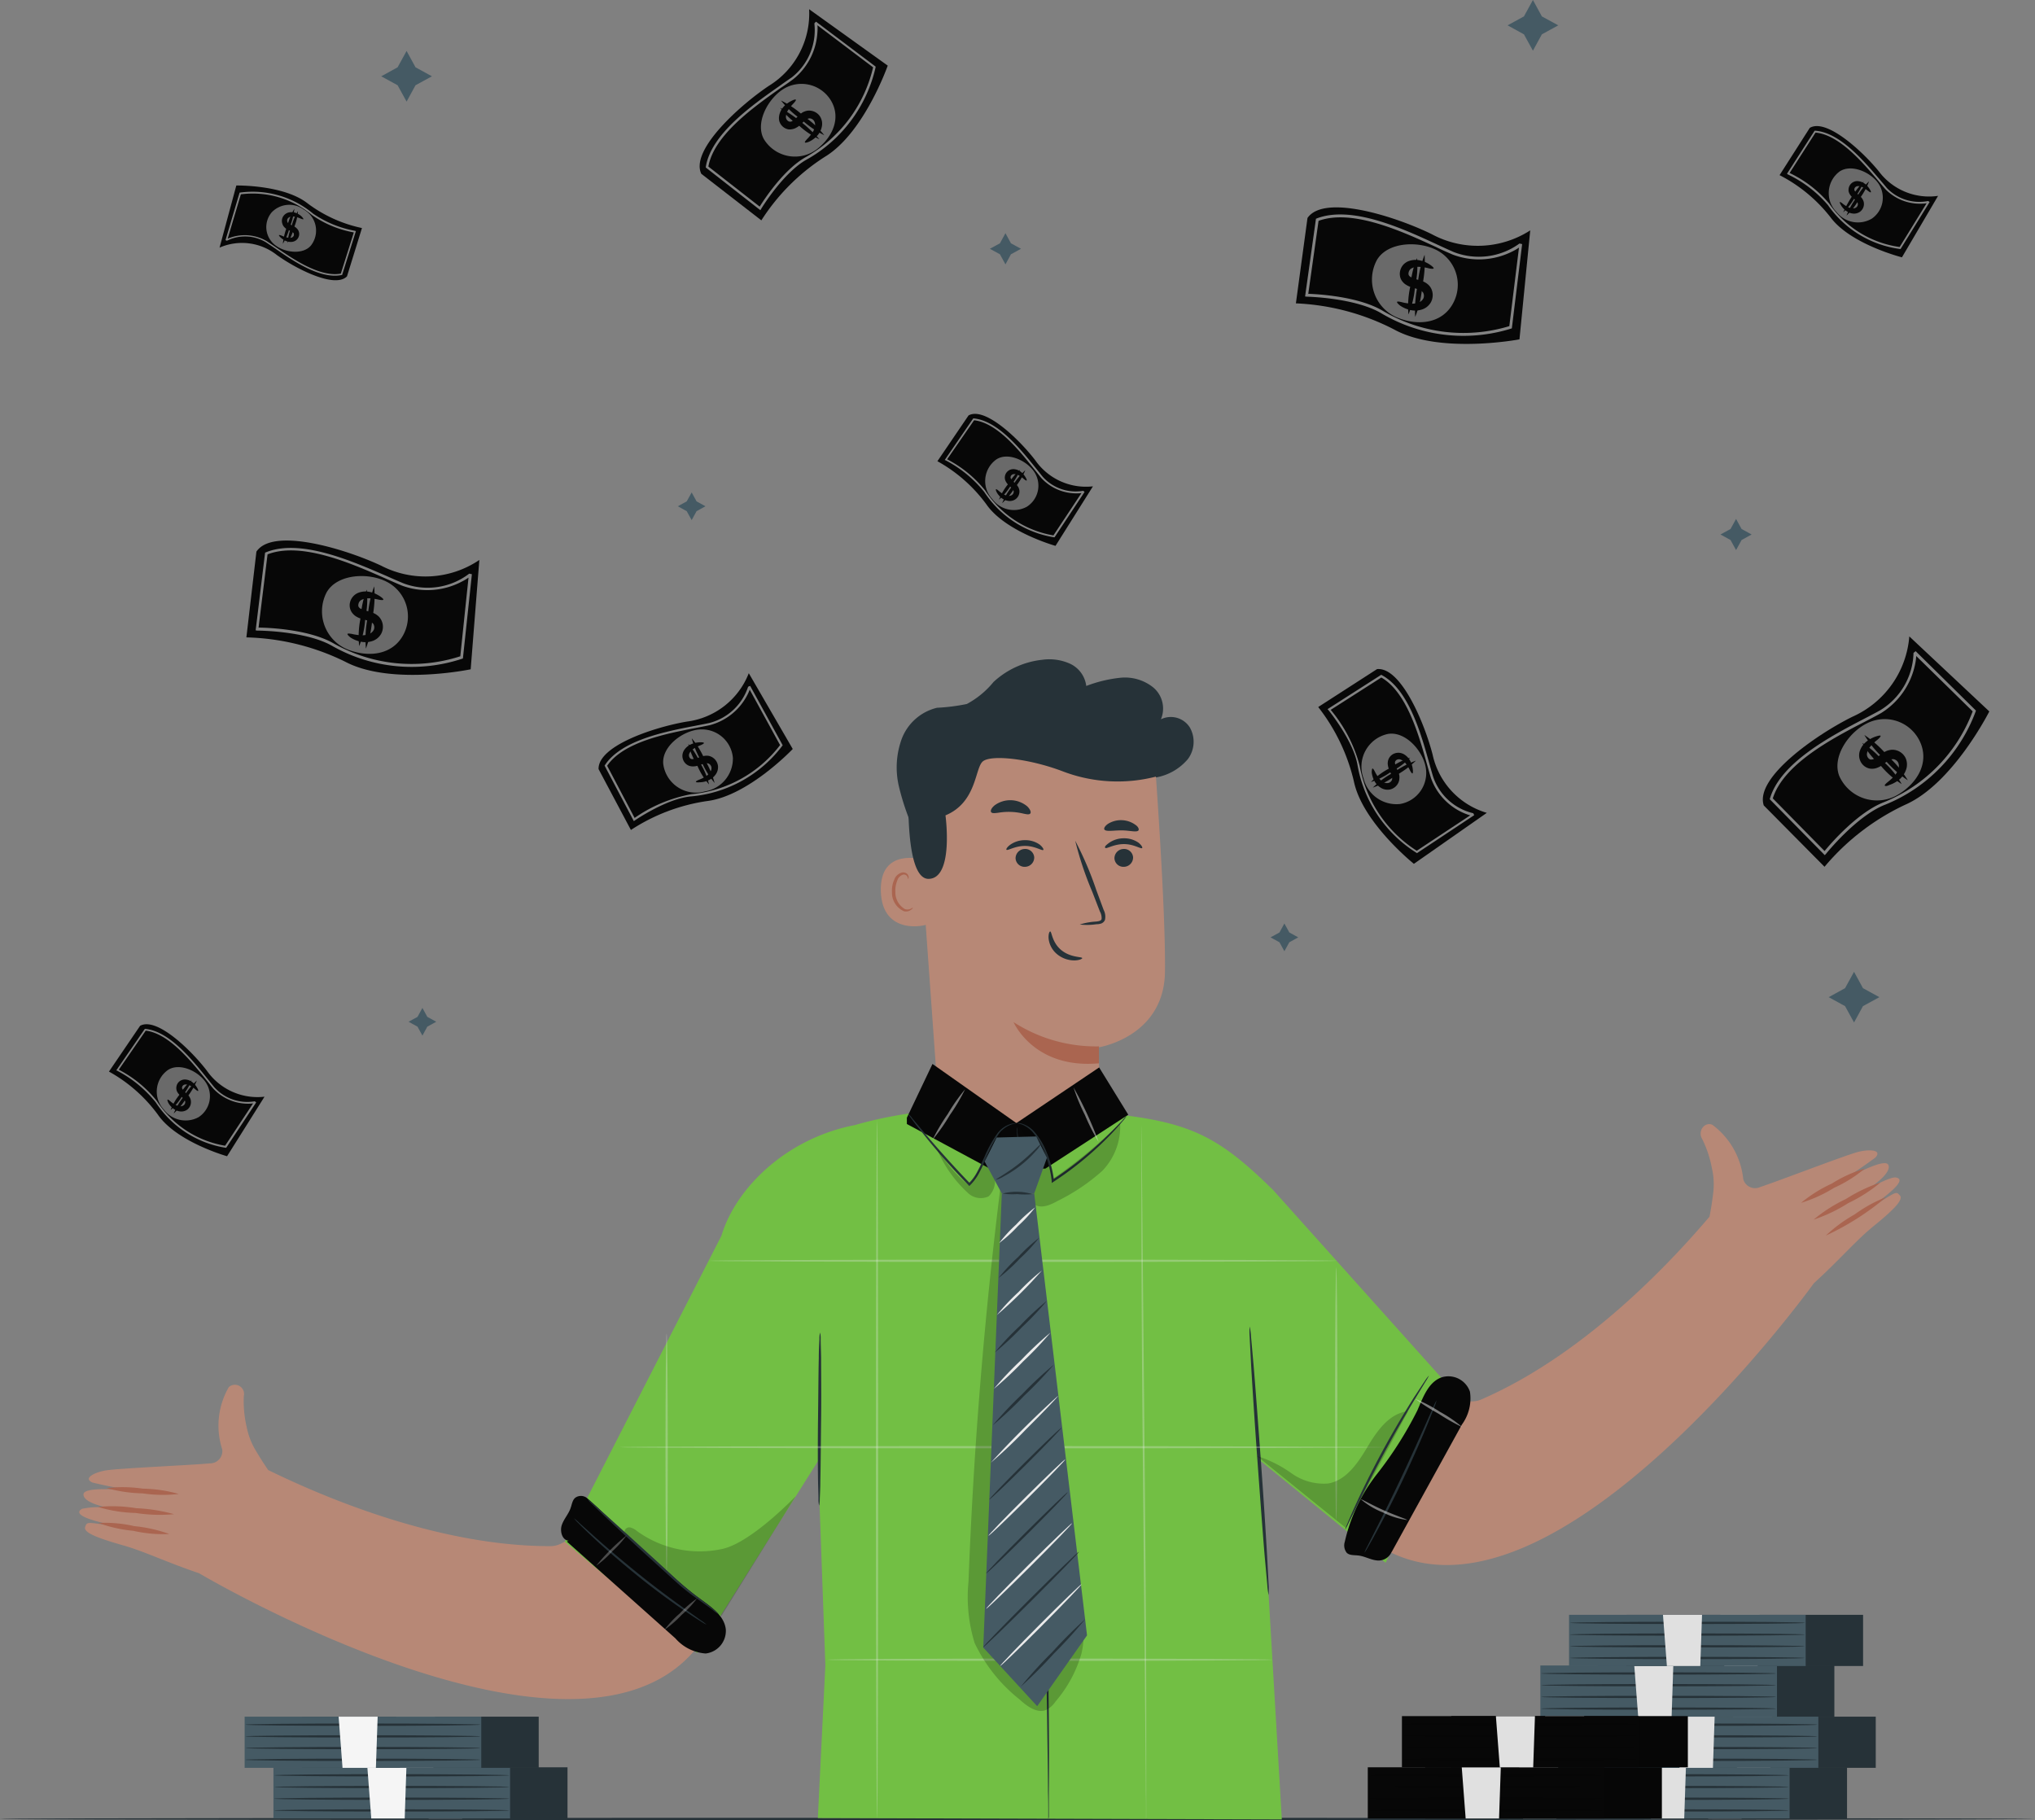 <svg xmlns="http://www.w3.org/2000/svg" width="177.78" height="159.019" viewBox="0 0 177.78 159.019">
  <rect x="0" y="0" width="177.78" height="159.019" fill="#808080" stroke="none"/>
  <g id="Make_it_rain-pana" data-name="Make it rain-pana" transform="translate(-23.57 -55.02)">
    <g id="Floor--inject-103" transform="translate(23.57 213.831)">
      <path id="Path_4181" data-name="Path 4181" d="M201.35,459.662c0,.059-39.8.106-88.886.106s-88.894-.035-88.894-.106,39.791-.1,88.894-.1S201.35,459.607,201.35,459.662Z" transform="translate(-23.57 -459.56)" fill="#263238"/>
    </g>
    <g id="Character--inject-103" transform="translate(30.493 112.614)">
      <path id="Path_4182" data-name="Path 4182" d="M224.712,216.891a21.688,21.688,0,0,1-1.4-4.02,7.255,7.255,0,0,1,.247-4.2,4.4,4.4,0,0,1,3.074-2.7,16.842,16.842,0,0,0,2.607-.33,7.72,7.72,0,0,0,2.332-1.924,7.427,7.427,0,0,1,4.259-1.939,4.4,4.4,0,0,1,2.442.353,2.477,2.477,0,0,1,1.4,1.935,11.777,11.777,0,0,1,2.984-.718,3.953,3.953,0,0,1,2.874.852,2.41,2.41,0,0,1,.663,2.779,1.963,1.963,0,0,1,2.528.714,2.532,2.532,0,0,1-.161,2.748,4.711,4.711,0,0,1-2.823,1.621,6.838,6.838,0,0,1-2.987-.082" transform="translate(-151.699 -201.73)" fill="#263238"/>
      <path id="Path_4183" data-name="Path 4183" d="M229.7,255.132l13.74-1.1c.086-1.606-.027-7.812-.027-7.812s5.716-.891,5.786-6.607-.919-18.843-.919-18.843h0a19.868,19.868,0,0,0-19.966,2.509l-.848.652Z" transform="translate(-154.348 -212.314)" fill="#b78876"/>
      <path id="Path_4184" data-name="Path 4184" d="M256.579,284.61a13.293,13.293,0,0,1-7.459-2.12s1.763,4.114,7.459,3.6Z" transform="translate(-167.498 -250.786)" fill="#aa6550"/>
      <path id="Path_4185" data-name="Path 4185" d="M223.385,246.124c-.094-.043-3.926-1.178-3.8,2.748s4.02,2.98,4.024,2.866S223.385,246.124,223.385,246.124Z" transform="translate(-149.556 -228.584)" fill="#b78876"/>
      <path id="Path_4186" data-name="Path 4186" d="M223.866,252.244a1.693,1.693,0,0,1-.181.106.675.675,0,0,1-.506.024,1.685,1.685,0,0,1-.828-1.484,2.258,2.258,0,0,1,.157-.981.785.785,0,0,1,.5-.538.349.349,0,0,1,.393.173c.055.106.031.185.051.192s.082-.071.047-.228a.448.448,0,0,0-.161-.243.534.534,0,0,0-.393-.086.962.962,0,0,0-.691.628,2.277,2.277,0,0,0-.2,1.1,1.766,1.766,0,0,0,1.044,1.657.722.722,0,0,0,.62-.126C223.862,252.35,223.881,252.244,223.866,252.244Z" transform="translate(-151.053 -230.547)" fill="#aa6550"/>
      <path id="Path_4187" data-name="Path 4187" d="M273.2,244.694a.817.817,0,0,1-.785.82.785.785,0,0,1-.844-.734.817.817,0,0,1,.785-.824.785.785,0,0,1,.844.738Z" transform="translate(-181.135 -227.378)" fill="#263238"/>
      <path id="Path_4188" data-name="Path 4188" d="M272.721,242.432c-.1.11-.718-.349-1.6-.345s-1.523.44-1.617.334.055-.239.338-.448a2.246,2.246,0,0,1,1.3-.393,2.183,2.183,0,0,1,1.272.393C272.678,242.192,272.772,242.384,272.721,242.432Z" transform="translate(-179.865 -225.936)" fill="#263238"/>
      <path id="Path_4189" data-name="Path 4189" d="M251.2,244.694a.817.817,0,0,1-.785.82.785.785,0,0,1-.844-.734.817.817,0,0,1,.785-.824.785.785,0,0,1,.844.738Z" transform="translate(-167.772 -227.378)" fill="#263238"/>
      <path id="Path_4190" data-name="Path 4190" d="M250.748,242.851c-.1.106-.718-.349-1.6-.349s-1.523.444-1.617.334c-.047-.047.055-.24.338-.444a2.218,2.218,0,0,1,1.3-.393,2.155,2.155,0,0,1,1.272.393C250.7,242.612,250.8,242.8,250.748,242.851Z" transform="translate(-166.528 -226.191)" fill="#263238"/>
      <path id="Path_4191" data-name="Path 4191" d="M263.226,249.441a5.741,5.741,0,0,1,1.429-.259c.224-.024.436-.067.475-.22a1.177,1.177,0,0,0-.149-.663l-.663-1.712a29.3,29.3,0,0,1-1.492-4.467,29.658,29.658,0,0,1,1.845,4.318q.334.9.636,1.719a1.292,1.292,0,0,1,.118.879.565.565,0,0,1-.369.33,1.438,1.438,0,0,1-.393.051A5.567,5.567,0,0,1,263.226,249.441Z" transform="translate(-175.817 -226.263)" fill="#263238"/>
      <path id="Path_4192" data-name="Path 4192" d="M257.056,262.32c.141,0,.145.942.962,1.621s1.829.573,1.837.707c0,.059-.228.184-.656.2a2.383,2.383,0,0,1-1.535-.538,2.069,2.069,0,0,1-.746-1.358C256.884,262.547,256.99,262.312,257.056,262.32Z" transform="translate(-172.232 -238.534)" fill="#263238"/>
      <path id="Path_4193" data-name="Path 4193" d="M272.287,238.439c-.157.2-.762,0-1.488,0s-1.347.133-1.488-.075c-.063-.1.035-.3.306-.491a2.155,2.155,0,0,1,2.395.075C272.272,238.117,272.354,238.341,272.287,238.439Z" transform="translate(-179.752 -223.486)" fill="#263238"/>
      <path id="Path_4194" data-name="Path 4194" d="M247.506,234.273c-.1.11-.322.063-.616,0a5.437,5.437,0,0,0-2.175-.071c-.3.035-.526.067-.616-.047s0-.357.306-.608a2.312,2.312,0,0,1,2.838.094C247.529,233.92,247.6,234.175,247.506,234.273Z" transform="translate(-164.428 -220.789)" fill="#263238"/>
      <path id="Path_4195" data-name="Path 4195" d="M247.5,219.746a13.414,13.414,0,0,1-8.33-.424c-2.964-1.123-6.32-1.476-6.988-.836s-.526,3.561-3.235,4.691c0,0,.754,5.523-1.476,5.547s-1.716-8.7-1.716-8.7l5.139-3.188,5.779-1.7,5.527-.557,5.3,1.06Z" transform="translate(-153.272 -209.535)" fill="#263238"/>
      <path id="Path_4196" data-name="Path 4196" d="M302.545,320.528s9.956,10.25,13.465,8.727c9.543-4.122,17.3-12.853,19.97-15.982.114-.589.228-1.28.326-2.1a6.283,6.283,0,0,0-.118-2.132,9.707,9.707,0,0,0-.84-2.536c-.436-.7.192-1.547.879-1.26a6.773,6.773,0,0,1,2.7,4.758,1.072,1.072,0,0,0,1.484.679c1.727-.569,7.6-2.846,8.636-3.089.93-.216,2.041-.161,1.421.518a49.4,49.4,0,0,1-4.946,3.211s5.606-3.431,6.069-2.591c.318.581-.864,1.916-4.8,3.816,0,0,4.64-2.791,5.433-2.7,1.782.208-3.769,3.623-3.769,3.623,3.926-2.355,3.726-2.516,4.15-2.057.318.342-.369,1.123-2.3,2.693-1.57,1.276-2.929,2.909-5.206,4.978h0s-23.554,32.76-38.374,22.706c-7.989-5.421-10.183-8.154-14.717-12.26" transform="translate(-193.557 -264.571)" fill="#b78876"/>
      <path id="Path_4197" data-name="Path 4197" d="M429.877,324.787a23.472,23.472,0,0,0,5.272-3.36,12.006,12.006,0,0,0-2.748,1.507A12.717,12.717,0,0,0,429.877,324.787Z" transform="translate(-277.294 -274.432)" fill="#aa6550"/>
      <path id="Path_4198" data-name="Path 4198" d="M427.166,321.416a13.729,13.729,0,0,0,3.019-1.441,13.544,13.544,0,0,0,2.815-1.8,13.613,13.613,0,0,0-3.019,1.441A13.037,13.037,0,0,0,427.166,321.416Z" transform="translate(-275.647 -272.455)" fill="#aa6550"/>
      <path id="Path_4199" data-name="Path 4199" d="M424.377,318.061a12.138,12.138,0,0,0,2.878-1.311,11.38,11.38,0,0,0,2.681-1.68,11.557,11.557,0,0,0-2.878,1.311A12.02,12.02,0,0,0,424.377,318.061Z" transform="translate(-273.954 -270.568)" fill="#aa6550"/>
      <path id="Path_4200" data-name="Path 4200" d="M91.252,363.871s-5.017,13.379-8.841,13.391c-10.4.031-21-4.848-24.7-6.646-.338-.495-.722-1.083-1.142-1.8a6.367,6.367,0,0,1-.746-2,9.924,9.924,0,0,1-.243-2.662.8.8,0,0,0-1.311-.785,6.735,6.735,0,0,0-.573,5.445,1.072,1.072,0,0,1-1.087,1.217c-1.81.169-8.1.432-9.155.628-.938.177-1.935.671-1.1,1.044a35.262,35.262,0,0,0,4.891.844c-1.8-.2-5.606-.554-5.669.173-.039.428.628.891,2.273,1.209A6.959,6.959,0,0,0,41.45,374c-1.57.9,4.9,1.806,4.9,1.806-4.53-.593-4.424-.809-4.628-.22-.153.44.785.883,3.184,1.57,1.963.542,3.847,1.488,6.764,2.473,0,0,34.711,20.579,44.255,5.433,5.147-8.165,6.065-11.549,8.574-17.132Z" transform="translate(-41.204 -299.776)" fill="#b78876"/>
      <path id="Path_4201" data-name="Path 4201" d="M51.654,394.848a11.549,11.549,0,0,1-3.141-.279,12.068,12.068,0,0,1-3.054-.687,11.5,11.5,0,0,1,3.141.279A12.429,12.429,0,0,1,51.654,394.848Z" transform="translate(-43.789 -318.422)" fill="#aa6550"/>
      <path id="Path_4202" data-name="Path 4202" d="M52.012,390.914a13.593,13.593,0,0,1-3.341-.106,12.387,12.387,0,0,1-3.3-.526,12.638,12.638,0,0,1,3.341.11A14.475,14.475,0,0,1,52.012,390.914Z" transform="translate(-43.735 -316.22)" fill="#aa6550"/>
      <path id="Path_4203" data-name="Path 4203" d="M53.595,386.592a12.045,12.045,0,0,1-3.164-.051,12.643,12.643,0,0,1-3.141-.463,12.253,12.253,0,0,1,3.164.051A12.344,12.344,0,0,1,53.595,386.592Z" transform="translate(-44.901 -313.665)" fill="#aa6550"/>
      <path id="Path_4204" data-name="Path 4204" d="M227.568,327.6l-16.421-18.325c-4.573-4.495-7.015-5.838-13.379-6.591-1.04-.122-1.869-.2-2.461-.275a24.308,24.308,0,0,1-14.655,0h0a35.568,35.568,0,0,0-6.065,1.178c-6.069,1.178-10.435,5.582-11.648,9.661h0L149.25,339.987l11.561,9.716,10.56-16.763.644,17.842-.656,13.347,40.533.118-1.841-31.3,10.91,8.88Z" transform="translate(-106.834 -262.886)" fill="#72bf44"/>
      <path id="Path_4205" data-name="Path 4205" d="M205.763,351.57a2.52,2.52,0,0,1,.051.6c0,.393.027.934.039,1.621,0,1.366.027,3.258,0,5.347s-.035,3.981-.067,5.347c0,.687-.035,1.24-.051,1.621a2.4,2.4,0,0,1-.059.593,2.355,2.355,0,0,1-.055-.593c0-.393-.027-.938-.039-1.621-.02-1.37-.027-3.258,0-5.351s.035-3.977.067-5.347c0-.683.035-1.237.055-1.621A2.214,2.214,0,0,1,205.763,351.57Z" transform="translate(-141.042 -292.747)" fill="#263238"/>
      <path id="Path_4206" data-name="Path 4206" d="M303.293,373.688a6.058,6.058,0,0,1-.118-.919c-.059-.644-.134-1.492-.228-2.512-.177-2.124-.393-5.06-.628-8.3s-.424-6.163-.55-8.287c-.051-1.025-.1-1.877-.13-2.52a5.577,5.577,0,0,1,0-.926,5.678,5.678,0,0,1,.122.919c.059.644.133,1.492.224,2.512.177,2.124.393,5.06.632,8.3s.42,6.179.546,8.307c.055,1.025.1,1.876.133,2.52A5.8,5.8,0,0,1,303.293,373.688Z" transform="translate(-199.389 -291.927)" fill="#263238"/>
      <g id="Group_11470" data-name="Group 11470" transform="translate(54.954 52.455)" opacity="0.3">
        <path id="Path_4207" data-name="Path 4207" d="M236.15,335.452c0,.055-12.3.1-27.48.1s-27.48-.047-27.48-.1,12.3-.1,27.48-.1S236.15,335.393,236.15,335.452Z" transform="translate(-181.19 -335.35)" fill="#ebebeb"/>
      </g>
      <g id="Group_11471" data-name="Group 11471" transform="translate(47.213 68.739)" opacity="0.3">
        <path id="Path_4208" data-name="Path 4208" d="M228.415,376.932c0,.059-14.988.1-33.471.1s-33.474-.043-33.474-.1,14.984-.1,33.474-.1S228.415,376.9,228.415,376.932Z" transform="translate(-161.47 -376.83)" fill="#ebebeb"/>
      </g>
      <g id="Group_11472" data-name="Group 11472" transform="translate(65.353 87.308)" opacity="0.3">
        <path id="Path_4209" data-name="Path 4209" d="M246.56,424.232c0,.059-8.7.1-19.44.1s-19.44-.043-19.44-.1,8.7-.1,19.44-.1S246.56,424.177,246.56,424.232Z" transform="translate(-207.68 -424.13)" fill="#ebebeb"/>
      </g>
      <g id="Group_11473" data-name="Group 11473" transform="translate(69.601 40.227)" opacity="0.3">
        <path id="Path_4210" data-name="Path 4210" d="M218.6,365.292c-.055,0-.1-13.677-.1-30.542s.047-30.55.1-30.55.094,13.661.094,30.542S218.661,365.292,218.6,365.292Z" transform="translate(-218.5 -304.2)" fill="#ebebeb"/>
      </g>
      <g id="Group_11474" data-name="Group 11474" transform="translate(92.794 40.062)" opacity="0.3">
        <path id="Path_4211" data-name="Path 4211" d="M277.98,365.041v-.624c0-.416,0-1.017-.02-1.782,0-1.57-.031-3.8-.051-6.564-.051-5.555-.122-13.206-.2-21.658s-.13-16.119-.133-21.662v-6.564c0-.785,0-1.366.02-1.782v-.467a.833.833,0,0,1,0-.157v.624c0,.416,0,1.017.02,1.782,0,1.57.031,3.8.051,6.564.051,5.551.122,13.206.2,21.662s.13,16.1.134,21.654v8.817A.835.835,0,0,1,277.98,365.041Z" transform="translate(-277.58 -303.78)" fill="#ebebeb"/>
      </g>
      <g id="Group_11475" data-name="Group 11475" transform="translate(109.71 53.119)" opacity="0.3">
        <path id="Path_4212" data-name="Path 4212" d="M320.772,359.134c-.055,0-.1-4.946-.1-11.047s.047-11.047.1-11.047.1,4.942.1,11.047S320.831,359.134,320.772,359.134Z" transform="translate(-320.67 -337.04)" fill="#ebebeb"/>
      </g>
      <g id="Group_11476" data-name="Group 11476" transform="translate(51.213 58.897)" opacity="0.3">
        <path id="Path_4213" data-name="Path 4213" d="M171.762,372.6c-.059,0-.1-4.664-.1-10.419s.043-10.423.1-10.423.1,4.664.1,10.423S171.817,372.6,171.762,372.6Z" transform="translate(-171.66 -351.76)" fill="#ebebeb"/>
      </g>
      <path id="Path_4214" data-name="Path 4214" d="M225.38,296.5l2.238-4.7,7.329,5.166,7.231-4.86,2.544,4.13-7.247,4.711h-4.844l-7.251-3.9" transform="translate(-153.078 -256.441)" fill="#070707"/>
      <path id="Path_4215" data-name="Path 4215" d="M235.1,303.676a.547.547,0,0,1-.137.039,1.46,1.46,0,0,0-.393.106,2.3,2.3,0,0,0-1.091.922,11.711,11.711,0,0,0-1.009,1.963c-.173.393-.345.785-.565,1.205a4.5,4.5,0,0,1-.844,1.178l-.071.067-.071-.075-.416-.432c-1.453-1.523-2.689-2.972-3.533-4.047-.432-.538-.785-.977-1-1.288a3,3,0,0,1-.338-.495,3.016,3.016,0,0,1,.393.444l1.044,1.248c.887,1.048,2.14,2.481,3.584,4l.416.432h-.141a4.184,4.184,0,0,0,.809-1.127c.216-.393.393-.8.569-1.178a11.175,11.175,0,0,1,1.064-1.963,2.309,2.309,0,0,1,1.178-.915,1.313,1.313,0,0,1,.393-.071C235.054,303.652,235.1,303.652,235.1,303.676Z" transform="translate(-153.236 -263.135)" fill="#263238"/>
      <path id="Path_4216" data-name="Path 4216" d="M259.42,303.33a2.749,2.749,0,0,1-.357.471c-.247.294-.609.711-1.08,1.2a29.176,29.176,0,0,1-4.04,3.47c-.318.224-.636.44-.942.64l-.141.09v-.173a9.225,9.225,0,0,0-.6-2.41,6.179,6.179,0,0,0-.97-1.735,2.407,2.407,0,0,0-1.04-.785c-.291-.1-.467-.11-.463-.129s.043,0,.126,0a1.394,1.394,0,0,1,.361.059,2.4,2.4,0,0,1,1.119.766,6.1,6.1,0,0,1,1.036,1.759,9.315,9.315,0,0,1,.632,2.469l-.157-.078c.3-.2.616-.416.934-.64a32.6,32.6,0,0,0,4.051-3.4c.487-.475.864-.875,1.127-1.15A3.46,3.46,0,0,1,259.42,303.33Z" transform="translate(-167.905 -263.445)" fill="#263238"/>
      <path id="Path_4217" data-name="Path 4217" d="M252.585,366.28v-.616c0-.412,0-1.005-.024-1.763,0-1.543-.043-3.757-.079-6.489-.079-5.476-.255-13.041-.636-21.391s-.907-15.9-1.327-21.36c-.22-2.724-.393-4.931-.518-6.47-.059-.754-.106-1.343-.141-1.755,0-.2-.023-.345-.027-.459a.682.682,0,0,1,0-.157.77.77,0,0,0,.024.153c.024.1.027.267.051.459.043.412.1,1,.177,1.755.153,1.523.353,3.729.585,6.462.459,5.457,1,13.01,1.386,21.364s.534,15.919.577,21.4c.024,2.748.024,4.958,0,6.489v2.222A.834.834,0,0,1,252.585,366.28Z" transform="translate(-167.929 -264.957)" fill="#263238"/>
      <g id="Group_11477" data-name="Group 11477" transform="translate(81.696 40.529)" opacity="0.2">
        <path id="Path_4218" data-name="Path 4218" d="M249.31,304.982a2.979,2.979,0,0,1,1.225,2.654c0,1.021-.24,2.041-.153,3.062a1.739,1.739,0,0,0,.683,1.386c.62.393,1.409.024,2.045-.326a17.279,17.279,0,0,0,3.867-2.607,5.583,5.583,0,0,0,1.57-4.181,43.46,43.46,0,0,1-5.845,4.837,8.536,8.536,0,0,0-1.036-3.058c-.534-.926-1.292-1.884-2.355-1.766" transform="translate(-249.31 -304.97)"/>
      </g>
      <g id="Group_11478" data-name="Group 11478" transform="translate(74.964 41.09)" opacity="0.2">
        <path id="Path_4219" data-name="Path 4219" d="M232.16,308.174a10.952,10.952,0,0,0,2.622,3.718,1.634,1.634,0,0,0,1.861.345,1.886,1.886,0,0,0,.554-1.48c.094-1.382.5-2.972.6-4.358-1.1,1.237-1.7,3.415-2.85,4.911a11.76,11.76,0,0,1-2.7-3.113" transform="translate(-232.16 -306.4)"/>
      </g>
      <g id="Group_11479" data-name="Group 11479" transform="translate(102.883 65.701)" opacity="0.2">
        <path id="Path_4220" data-name="Path 4220" d="M311.021,379.261l5.469-10.172c-1.617.161-2.7,1.688-3.533,3.086s-1.845,2.948-3.451,3.227a4.849,4.849,0,0,1-3.2-.887A10.594,10.594,0,0,0,303.28,373Z" transform="translate(-303.28 -369.09)"/>
      </g>
      <g id="Group_11480" data-name="Group 11480" transform="translate(47.637 73.124)" opacity="0.2">
        <path id="Path_4221" data-name="Path 4221" d="M177.5,388s-3.808,4.008-6.375,4.6a9.339,9.339,0,0,1-7.506-1.57,1.406,1.406,0,0,0-.569-.3.428.428,0,0,0-.5.306.62.62,0,0,0,.267.483q3.926,3.655,8.181,6.956Z" transform="translate(-162.55 -388)"/>
      </g>
      <g id="Group_11481" data-name="Group 11481" transform="translate(77.651 45.801)" opacity="0.2">
        <path id="Path_4222" data-name="Path 4222" d="M241.874,318.4q-2.167,17.309-2.83,34.758a13.668,13.668,0,0,0,.534,5.39,13.879,13.879,0,0,0,3.926,4.931c.663.612,1.57,1.272,2.379.891a2.218,2.218,0,0,0,.766-.714,11.2,11.2,0,0,0,2.265-4.193c1.138-4.891-3.478-9.732-2.438-14.647" transform="translate(-239.007 -318.4)"/>
      </g>
      <path id="Path_4223" data-name="Path 4223" d="M243.738,308.03l3.466-.09.926,1.865-1.111,3.117h-2.83l-1.5-2.791Z" transform="translate(-163.593 -266.245)" fill="#455a64"/>
      <path id="Path_4224" data-name="Path 4224" d="M244,320.63,242.38,360.3l4.711,5.123,4.354-6.187-4.613-38.609Z" transform="translate(-163.404 -273.953)" fill="#455a64"/>
      <path id="Path_4225" data-name="Path 4225" d="M249.248,320.453a6.809,6.809,0,0,1-1.311,0,6.739,6.739,0,0,1-1.307-.043,4.786,4.786,0,0,1,2.618.043Z" transform="translate(-165.986 -273.721)" fill="#263238"/>
      <path id="Path_4226" data-name="Path 4226" d="M249.125,309.648a2.358,2.358,0,0,1-.44.6,9.693,9.693,0,0,1-1.3,1.233,9.846,9.846,0,0,1-1.5.981,2.228,2.228,0,0,1-.687.291c-.027-.055.978-.573,2.057-1.433S249.078,309.6,249.125,309.648Z" transform="translate(-165.116 -267.281)" fill="#263238"/>
      <path id="Path_4227" data-name="Path 4227" d="M249.343,330.5a15.354,15.354,0,0,1-1.692,1.822A15.006,15.006,0,0,1,245.81,334a15.2,15.2,0,0,1,1.7-1.822A14.818,14.818,0,0,1,249.343,330.5Z" transform="translate(-165.488 -279.949)" fill="#263238"/>
      <path id="Path_4228" data-name="Path 4228" d="M249.334,337.78a38.383,38.383,0,0,1-3.934,3.894,18.841,18.841,0,0,1,1.9-2.022A18.632,18.632,0,0,1,249.334,337.78Z" transform="translate(-165.239 -284.371)" fill="#ebebeb"/>
      <path id="Path_4229" data-name="Path 4229" d="M249.5,344.5a25.243,25.243,0,0,1-2.206,2.332,25.671,25.671,0,0,1-2.355,2.191,24.987,24.987,0,0,1,2.206-2.336A24.618,24.618,0,0,1,249.5,344.5Z" transform="translate(-164.959 -288.453)" fill="#263238"/>
      <path id="Path_4230" data-name="Path 4230" d="M249.684,351.58a31.056,31.056,0,0,1-2.406,2.536,30.611,30.611,0,0,1-2.548,2.387,29.441,29.441,0,0,1,2.4-2.532A29.968,29.968,0,0,1,249.684,351.58Z" transform="translate(-164.832 -292.753)" fill="#ebebeb"/>
      <path id="Path_4231" data-name="Path 4231" d="M249.827,358.71a35.634,35.634,0,0,1-2.6,2.724,34.012,34.012,0,0,1-2.748,2.583,35.244,35.244,0,0,1,2.6-2.748,33.5,33.5,0,0,1,2.748-2.559Z" transform="translate(-164.68 -297.084)" fill="#263238"/>
      <path id="Path_4232" data-name="Path 4232" d="M249.925,365.679c.043.039-1.241,1.378-2.858,2.991a41.007,41.007,0,0,1-3.007,2.846,84.532,84.532,0,0,1,5.865-5.838Z" transform="translate(-164.425 -301.317)" fill="#ebebeb"/>
      <path id="Path_4233" data-name="Path 4233" d="M250.018,372.8c.039.039-1.339,1.472-3.074,3.2s-3.176,3.093-3.215,3.054,1.335-1.472,3.07-3.2S249.974,372.759,250.018,372.8Z" transform="translate(-164.223 -305.642)" fill="#263238"/>
      <path id="Path_4234" data-name="Path 4234" d="M250.242,379.8c.039.039-1.433,1.57-3.286,3.411s-3.388,3.305-3.427,3.266,1.429-1.57,3.286-3.411S250.2,379.76,250.242,379.8Z" transform="translate(-164.102 -309.894)" fill="#ebebeb"/>
      <path id="Path_4235" data-name="Path 4235" d="M250.154,387.118c.039.039-1.523,1.661-3.49,3.616s-3.592,3.513-3.635,3.474,1.523-1.661,3.49-3.616S250.115,387.071,250.154,387.118Z" transform="translate(-163.798 -314.34)" fill="#263238"/>
      <path id="Path_4236" data-name="Path 4236" d="M250.523,394c.039.039-1.61,1.747-3.682,3.812s-3.792,3.71-3.831,3.671,1.61-1.747,3.686-3.816S250.483,393.968,250.523,394Z" transform="translate(-163.786 -318.52)" fill="#ebebeb"/>
      <path id="Path_4237" data-name="Path 4237" d="M250.71,400.359c.039.043-1.806,1.943-4.118,4.248s-4.224,4.146-4.263,4.106,1.8-1.943,4.118-4.252S250.671,400.32,250.71,400.359Z" transform="translate(-163.373 -322.383)" fill="#263238"/>
      <path id="Path_4238" data-name="Path 4238" d="M246.139,414.718c-.039-.039,1.519-1.672,3.486-3.647s3.588-3.533,3.631-3.5-1.523,1.672-3.486,3.647S246.178,414.757,246.139,414.718Z" transform="translate(-165.687 -326.762)" fill="#ebebeb"/>
      <path id="Path_4239" data-name="Path 4239" d="M250.729,421.256a38.347,38.347,0,0,1,2.748-3.019,39.753,39.753,0,0,1,2.881-2.878,40.558,40.558,0,0,1-2.748,3.019A39.728,39.728,0,0,1,250.729,421.256Z" transform="translate(-168.475 -331.495)" fill="#263238"/>
      <path id="Path_4240" data-name="Path 4240" d="M249.054,323.73a12.167,12.167,0,0,1-1.5,1.629,11.966,11.966,0,0,1-1.645,1.488,12.349,12.349,0,0,1,1.5-1.633A12.035,12.035,0,0,1,249.054,323.73Z" transform="translate(-165.549 -275.836)" fill="#ebebeb"/>
      <path id="Path_4241" data-name="Path 4241" d="M149.088,391.852c-.573-.051-.785-.828-.6-1.374s.616-.985.785-1.535c.106-.31.153-.683.424-.871a.852.852,0,0,1,.981.043c1.6,1.366,2.775,2.7,4.518,4.177,1.68,1.421,3.49,3.247,5.264,4.554,1,.738,2.218,1.5,2.355,2.748a1.99,1.99,0,0,1-1.759,2.108,3.878,3.878,0,0,1-2.646-1.323q-4.742-4.232-9.488-8.46" transform="translate(-106.33 -314.837)" fill="#070707"/>
      <path id="Path_4242" data-name="Path 4242" d="M165.766,398.718a3.555,3.555,0,0,1-.487-.349c-.306-.236-.758-.557-1.323-.958a19.256,19.256,0,0,1-1.9-1.507l-2.194-1.994c-1.57-1.425-2.952-2.721-3.957-3.667l-1.178-1.131a2.949,2.949,0,0,1-.393-.432,3.4,3.4,0,0,1,.467.393l1.229,1.08c1.029.919,2.438,2.2,3.992,3.62.785.714,1.507,1.39,2.179,2.01a21.079,21.079,0,0,0,1.869,1.531c.553.416.993.762,1.288,1.013A2.985,2.985,0,0,1,165.766,398.718Z" transform="translate(-109.92 -315.289)" fill="#263238"/>
      <path id="Path_4243" data-name="Path 4243" d="M162.887,402.208a3.062,3.062,0,0,1-.51-.291c-.318-.2-.785-.495-1.331-.872-1.115-.754-2.626-1.841-4.228-3.141s-3-2.52-3.973-3.443c-.491-.459-.883-.84-1.142-1.111a2.973,2.973,0,0,1-.393-.432,3.9,3.9,0,0,1,.451.393l1.178,1.06c1,.9,2.406,2.108,4,3.392s3.093,2.383,4.185,3.164l1.292.923A3.5,3.5,0,0,1,162.887,402.208Z" transform="translate(-108.086 -317.864)" fill="#263238"/>
      <g id="Group_11482" data-name="Group 11482" transform="translate(45.164 76.551)" opacity="0.3">
        <path id="Path_4244" data-name="Path 4244" d="M158.9,396.73a8.828,8.828,0,0,1-1.252,1.394,8.706,8.706,0,0,1-1.4,1.252,17.346,17.346,0,0,1,2.65-2.646Z" transform="translate(-156.25 -396.73)" fill="#ebebeb"/>
      </g>
      <g id="Group_11483" data-name="Group 11483" transform="translate(51.115 82.063)" opacity="0.3">
        <path id="Path_4245" data-name="Path 4245" d="M174.26,410.77a9.661,9.661,0,0,1-1.354,1.445,9.919,9.919,0,0,1-1.5,1.3,9.423,9.423,0,0,1,1.354-1.445A9.71,9.71,0,0,1,174.26,410.77Z" transform="translate(-171.41 -410.77)" fill="#ebebeb"/>
      </g>
      <g id="Group_11484" data-name="Group 11484" transform="translate(74.54 37.577)" opacity="0.5">
        <path id="Path_4246" data-name="Path 4246" d="M233.926,297.45a17.063,17.063,0,0,1-1.339,2.261,16.719,16.719,0,0,1-1.507,2.151,17.674,17.674,0,0,1,1.339-2.261A16.271,16.271,0,0,1,233.926,297.45Z" transform="translate(-231.08 -297.45)" fill="#ebebeb"/>
      </g>
      <g id="Group_11485" data-name="Group 11485" transform="translate(86.862 37.408)" opacity="0.5">
        <path id="Path_4247" data-name="Path 4247" d="M264.641,301.747a17.226,17.226,0,0,1-1.178-2.32,16.46,16.46,0,0,1-.993-2.406,32.7,32.7,0,0,1,2.175,4.711Z" transform="translate(-262.47 -297.02)" fill="#ebebeb"/>
      </g>
      <path id="Path_4248" data-name="Path 4248" d="M326.839,376.652a1.248,1.248,0,0,1-1.3.742c-.573-.063-1.1-.393-1.672-.436-.326-.035-.7,0-.942-.224a1.041,1.041,0,0,1-.177-.962,14.909,14.909,0,0,1,2.807-5.916,32.724,32.724,0,0,0,3.533-5.563c.495-1.138.966-2.5,2.14-2.9a1.99,1.99,0,0,1,2.454,1.256,3.869,3.869,0,0,1-.7,2.874l-6.136,11.133" transform="translate(-212.19 -298.66)" fill="#070707"/>
      <path id="Path_4249" data-name="Path 4249" d="M333.495,366.68a3.38,3.38,0,0,1-.184.554c-.13.349-.33.852-.581,1.468-.506,1.233-1.241,2.925-2.108,4.766s-1.716,3.482-2.355,4.656c-.314.585-.577,1.056-.766,1.378a3.224,3.224,0,0,1-.31.491,3.535,3.535,0,0,1,.239-.526l.711-1.413c.6-1.178,1.421-2.834,2.289-4.672s1.625-3.533,2.163-4.738c.259-.581.475-1.064.64-1.441A3.25,3.25,0,0,1,333.495,366.68Z" transform="translate(-214.92 -301.925)" fill="#263238"/>
      <path id="Path_4250" data-name="Path 4250" d="M330.235,361.14a3.356,3.356,0,0,1-.3.53l-.852,1.405c-.718,1.178-1.688,2.834-2.7,4.711s-1.869,3.572-2.477,4.817l-.715,1.48a3.734,3.734,0,0,1-.283.534,3.2,3.2,0,0,1,.208-.565c.149-.361.373-.875.659-1.507.573-1.264,1.413-2.991,2.426-4.856s2.01-3.506,2.748-4.676c.393-.585.687-1.052.907-1.37a3.044,3.044,0,0,1,.377-.5Z" transform="translate(-212.321 -298.56)" fill="#263238"/>
      <g id="Group_11486" data-name="Group 11486" transform="translate(111.971 73.395)" opacity="0.5">
        <path id="Path_4251" data-name="Path 4251" d="M330.473,390.5a6.676,6.676,0,0,1-2.128-.663,6.822,6.822,0,0,1-1.916-1.142c.031-.051.883.463,2,.958S330.489,390.445,330.473,390.5Z" transform="translate(-326.43 -388.691)" fill="#ebebeb"/>
      </g>
      <g id="Group_11487" data-name="Group 11487" transform="translate(116.725 64.629)" opacity="0.5">
        <path id="Path_4252" data-name="Path 4252" d="M342.646,368.825a17.768,17.768,0,0,1-2.081-1.178,18.176,18.176,0,0,1-2.026-1.288,11.833,11.833,0,0,1,2.132,1.115A11.652,11.652,0,0,1,342.646,368.825Z" transform="translate(-338.54 -366.36)" fill="#ebebeb"/>
      </g>
    </g>
    <g id="Stars--inject-103" transform="translate(56.876 55.02)">
      <path id="Path_4253" data-name="Path 4253" d="M361.274,55.02l-.785,1.433-1.429.781,1.429.785.785,1.429.781-1.429,1.433-.785-1.433-.781Z" transform="translate(-260.662 -55.02)" fill="#455a64"/>
      <path id="Path_4254" data-name="Path 4254" d="M432.734,271.3l-.785,1.429-1.429.785,1.429.781.785,1.429.781-1.429,1.433-.781-1.433-.785Z" transform="translate(-304.069 -186.395)" fill="#455a64"/>
      <path id="Path_4255" data-name="Path 4255" d="M110.624,66.36l-.785,1.429-1.429.785,1.429.781.785,1.429.781-1.429,1.433-.781-1.433-.785Z" transform="translate(-108.41 -61.908)" fill="#455a64"/>
      <path id="Path_4256" data-name="Path 4256" d="M407.8,170.51l-.483.879-.879.479.879.483.483.879.483-.879.875-.483-.875-.479Z" transform="translate(-289.442 -125.172)" fill="#455a64"/>
      <path id="Path_4257" data-name="Path 4257" d="M245.212,106.92l-.483.883-.879.479.879.479.483.883.479-.883.879-.479-.879-.479Z" transform="translate(-190.68 -86.546)" fill="#455a64"/>
      <path id="Path_4258" data-name="Path 4258" d="M175.619,164.61l-.432.781-.777.428.777.428.432.781.428-.781.777-.428-.777-.428Z" transform="translate(-148.5 -121.588)" fill="#455a64"/>
      <path id="Path_4259" data-name="Path 4259" d="M307.519,260.54l-.428.785-.781.428.781.428.428.781.432-.781.777-.428-.777-.428Z" transform="translate(-228.62 -179.859)" fill="#455a64"/>
      <path id="Path_4260" data-name="Path 4260" d="M115.7,279.33l-.428.781-.781.428.781.428.428.781.428-.781.781-.428-.781-.428Z" transform="translate(-112.103 -191.272)" fill="#455a64"/>
    </g>
    <g id="floating-money--inject-103" transform="translate(33.09 55.825)">
      <path id="Path_4261" data-name="Path 4261" d="M72.43,101.728a4.91,4.91,0,0,1,4.993.636c1.625,1.178,5.076,2.968,6.14,1.873l1.307-4.22a12.025,12.025,0,0,1-4.738-2.147c-2.085-1.649-6.238-1.57-6.238-1.57Z" transform="translate(-62.769 -80.899)" fill="#070707"/>
      <g id="Group_11488" data-name="Group 11488" transform="translate(13.746 17.097)" opacity="0.4">
        <path id="Path_4262" data-name="Path 4262" d="M86.115,101.029a2.112,2.112,0,0,1,.616,3.141c-.711.84-2.355.62-3.192-.094a1.99,1.99,0,0,1-.232-2.807A2.131,2.131,0,0,1,86.115,101.029Z" transform="translate(-82.836 -100.62)" fill="#fff"/>
      </g>
      <path id="Path_4263" data-name="Path 4263" d="M87.775,102.841c0,.027-.1,0-.232-.051a2.457,2.457,0,0,0-.534-.169.892.892,0,0,0-.338,0,.451.451,0,0,0-.263.165.341.341,0,0,0-.031.294c.031.086.133.165.3.247.079.039.169.079.263.13a.985.985,0,0,1,.283.212.785.785,0,0,1,.114.161.6.6,0,0,1,.063.2.636.636,0,0,1-.055.393.687.687,0,0,1-.224.271.726.726,0,0,1-.294.122,1.021,1.021,0,0,1-.5-.043,1.288,1.288,0,0,1-.338-.173,1.59,1.59,0,0,1-.212-.169c-.106-.106-.153-.177-.133-.2s.1,0,.232.047a2.357,2.357,0,0,0,.534.173.785.785,0,0,0,.33,0,.3.3,0,0,0,.2-.181.212.212,0,0,0,0-.13.228.228,0,0,0,0-.055.31.31,0,0,0-.047-.059,1.743,1.743,0,0,0-.42-.236,1.327,1.327,0,0,1-.291-.185,1.139,1.139,0,0,1-.133-.141.66.66,0,0,1-.094-.181.75.75,0,0,1,.1-.75.809.809,0,0,1,.55-.3,1.139,1.139,0,0,1,.487.051,1.46,1.46,0,0,1,.554.342C87.744,102.743,87.795,102.818,87.775,102.841Z" transform="translate(-70.792 -84.496)" fill="#070707"/>
      <path id="Path_4264" data-name="Path 4264" d="M87.515,101.48a5.429,5.429,0,0,1-.393,1.57,5.5,5.5,0,0,1-.612,1.492,5.79,5.79,0,0,1,.393-1.57A5.657,5.657,0,0,1,87.515,101.48Z" transform="translate(-71.321 -84.046)" fill="#070707"/>
      <path id="Path_4265" data-name="Path 4265" d="M88.471,102a4.565,4.565,0,0,1-.342,1.425,4.191,4.191,0,0,1-.569,1.347,4.773,4.773,0,0,1,.345-1.421A4.636,4.636,0,0,1,88.471,102Z" transform="translate(-71.959 -84.362)" fill="#070707"/>
      <g id="Group_11489" data-name="Group 11489" transform="translate(10.179 15.944)" opacity="0.5">
        <path id="Path_4266" data-name="Path 4266" d="M85.142,101.129l-1.205,3.831H83.9c-1.888.393-4.283-1.256-5.865-2.355-.275-.188-.534-.365-.758-.51a3.533,3.533,0,0,0-3.4-.13l-.126-.051,1.233-4.157h.043A8.244,8.244,0,0,1,81.405,99.6a9.476,9.476,0,0,0,3.659,1.5Zm-1.315,3.71,1.135-3.6a9.133,9.133,0,0,1-3.647-1.515,8.091,8.091,0,0,0-6.222-1.814l-1.154,3.883a2.632,2.632,0,0,1,.369-.141A3.8,3.8,0,0,1,77.35,102l.762.51C79.662,103.574,82.006,105.176,83.827,104.838Z" transform="translate(-73.75 -97.683)" fill="#fff"/>
      </g>
      <path id="Path_4267" data-name="Path 4267" d="M428.66,196.65a8.411,8.411,0,0,1-4.97,7.019c-3.062,1.511-8.558,5.288-7.745,7.749l5.308,5.359a20.609,20.609,0,0,1,7.043-5.418c4.157-1.818,7.353-8.154,7.353-8.154Z" transform="translate(-271.38 -141.855)" fill="#070707"/>
      <g id="Group_11490" data-name="Group 11490" transform="translate(151.001 62.019)" opacity="0.4">
        <path id="Path_4268" data-name="Path 4268" d="M437.841,221.6a3.6,3.6,0,0,1-5.213-1.57c-.695-1.747.954-4.04,2.7-4.734a3.4,3.4,0,0,1,4.416,1.888C440.44,218.926,439.439,220.61,437.841,221.6Z" transform="translate(-432.465 -215.052)" fill="#fff"/>
      </g>
      <path id="Path_4269" data-name="Path 4269" d="M439.528,223.1c-.024-.055.079-.157.263-.31a4.248,4.248,0,0,0,.687-.667,1.571,1.571,0,0,0,.255-.522.738.738,0,0,0-.043-.526.557.557,0,0,0-.42-.283.938.938,0,0,0-.6.247c-.126.09-.255.2-.393.294a1.9,1.9,0,0,1-.546.259,1.222,1.222,0,0,1-.338.039.946.946,0,0,1-.345-.063,1.127,1.127,0,0,1-.526-.393,1.209,1.209,0,0,1-.173-1.1,1.766,1.766,0,0,1,.463-.718,2.356,2.356,0,0,1,.534-.373,2.535,2.535,0,0,1,.428-.181c.239-.079.393-.09.393-.043s-.071.161-.255.318a4.395,4.395,0,0,0-.691.663,1.327,1.327,0,0,0-.239.51.5.5,0,0,0,.114.455.393.393,0,0,0,.184.118.283.283,0,0,0,.1,0,.464.464,0,0,0,.122-.02,2.958,2.958,0,0,0,.7-.444,2.386,2.386,0,0,1,.506-.294,1.681,1.681,0,0,1,.322-.082,1.044,1.044,0,0,1,.349,0,1.284,1.284,0,0,1,.981.738,1.378,1.378,0,0,1,0,1.068,1.964,1.964,0,0,1-.467.695,2.587,2.587,0,0,1-.958.561C439.708,223.16,439.559,223.16,439.528,223.1Z" transform="translate(-284.392 -155.273)" fill="#070707"/>
      <path id="Path_4270" data-name="Path 4270" d="M442.242,222.543A9.479,9.479,0,0,1,440.2,220.7a9.72,9.72,0,0,1-1.759-2.12,9.512,9.512,0,0,1,2.049,1.841A9.277,9.277,0,0,1,442.242,222.543Z" transform="translate(-285.092 -155.174)" fill="#070707"/>
      <path id="Path_4271" data-name="Path 4271" d="M441.427,223.937a7.79,7.79,0,0,1-1.869-1.657,7.473,7.473,0,0,1-1.57-1.939A7.621,7.621,0,0,1,439.857,222,7.464,7.464,0,0,1,441.427,223.937Z" transform="translate(-284.815 -156.242)" fill="#070707"/>
      <g id="Group_11491" data-name="Group 11491" transform="translate(145.082 56.083)" opacity="0.5">
        <path id="Path_4272" data-name="Path 4272" d="M422.2,217.753l-4.809-4.891.024-.067c.934-3.141,5.327-5.445,8.244-6.964.5-.259.974-.506,1.374-.73a6.021,6.021,0,0,0,2.921-5.017l.185-.153,5.272,5.194-.024.071a14.05,14.05,0,0,1-7.891,8.142c-2.5.958-5.17,4.279-5.2,4.318Zm-4.538-4.958,4.522,4.6c.483-.589,2.874-3.388,5.213-4.279a13.811,13.811,0,0,0,7.726-7.926l-4.931-4.836a4.614,4.614,0,0,1-.086.663,6.561,6.561,0,0,1-2.976,4.318c-.393.224-.875.475-1.378.734C422.906,207.534,418.615,209.772,417.661,212.794Z" transform="translate(-417.39 -199.93)" fill="#fff"/>
      </g>
      <path id="Path_4273" data-name="Path 4273" d="M433.436,89.177a5.478,5.478,0,0,1-5.174-2.14c-1.4-1.727-4.573-4.668-6.034-3.8l-2.638,4.13a13.4,13.4,0,0,1,4.456,3.69c1.755,2.355,6.234,3.49,6.234,3.49Z" transform="translate(-273.644 -72.87)" fill="#070707"/>
      <g id="Group_11492" data-name="Group 11492" transform="translate(150.241 13.911)" opacity="0.4">
        <path id="Path_4274" data-name="Path 4274" d="M431.209,96.316a2.355,2.355,0,0,1,.255-3.533c1.009-.695,2.7.024,3.4,1.029a2.218,2.218,0,0,1-.573,3.082A2.387,2.387,0,0,1,431.209,96.316Z" transform="translate(-430.53 -92.507)" fill="#fff"/>
      </g>
      <path id="Path_4275" data-name="Path 4275" d="M432.984,97.155c.031-.024.11.027.236.122a2.618,2.618,0,0,0,.522.338.9.9,0,0,0,.369.086.459.459,0,0,0,.326-.1.365.365,0,0,0,.122-.306.616.616,0,0,0-.247-.349c-.075-.067-.161-.133-.243-.216a1.176,1.176,0,0,1-.243-.31.784.784,0,0,1-.075-.208.742.742,0,0,1,0-.228.722.722,0,0,1,.173-.393.75.75,0,0,1,.318-.224.738.738,0,0,1,.349-.043,1.178,1.178,0,0,1,.522.188,1.507,1.507,0,0,1,.314.283,1.674,1.674,0,0,1,.177.247c.086.141.114.232.086.255s-.11-.024-.239-.118a2.749,2.749,0,0,0-.522-.342.856.856,0,0,0-.353-.079.322.322,0,0,0-.275.137.252.252,0,0,0-.047.133.129.129,0,0,0,0,.067.393.393,0,0,0,.031.075,1.8,1.8,0,0,0,.393.393,1.517,1.517,0,0,1,.259.283,1,1,0,0,1,.1.192.716.716,0,0,1,.051.22.844.844,0,0,1-.33.73.9.9,0,0,1-.675.161,1.178,1.178,0,0,1-.506-.2,1.571,1.571,0,0,1-.495-.53C432.984,97.25,432.957,97.155,432.984,97.155Z" transform="translate(-281.774 -80.302)" fill="#070707"/>
      <path id="Path_4276" data-name="Path 4276" d="M434.471,98.369a6.4,6.4,0,0,1,.871-1.57,5.883,5.883,0,0,1,1.1-1.421,6.12,6.12,0,0,1-.875,1.57A5.962,5.962,0,0,1,434.471,98.369Z" transform="translate(-282.679 -80.338)" fill="#070707"/>
      <path id="Path_4277" data-name="Path 4277" d="M433.74,98.081a10.16,10.16,0,0,1,1.786-2.7,5.09,5.09,0,0,1-.785,1.425A5.142,5.142,0,0,1,433.74,98.081Z" transform="translate(-282.235 -80.337)" fill="#070707"/>
      <g id="Group_11493" data-name="Group 11493" transform="translate(146.594 10.615)" opacity="0.5">
        <path id="Path_4278" data-name="Path 4278" d="M421.24,87.871l2.414-3.761h.043c2.136.141,4.224,2.6,5.61,4.224.236.279.463.542.66.785a3.926,3.926,0,0,0,3.608,1.131l.122.094-2.536,4.1h-.047a9.135,9.135,0,0,1-6.3-3.839,10.6,10.6,0,0,0-3.49-2.673Zm2.493-3.6-2.265,3.533a10.258,10.258,0,0,1,3.47,2.689,8.97,8.97,0,0,0,6.144,3.777l2.355-3.824a2.917,2.917,0,0,1-.436.039,4.208,4.208,0,0,1-3.16-1.264c-.2-.224-.428-.491-.667-.785C427.819,86.846,425.786,84.459,423.733,84.275Z" transform="translate(-421.24 -84.11)" fill="#fff"/>
      </g>
      <path id="Path_4279" data-name="Path 4279" d="M332.423,103.181a8.465,8.465,0,0,1-8.593.338c-3.062-1.507-9.386-3.568-10.866-1.421l-1.013,7.459a20.569,20.569,0,0,1,8.586,2.285c3.977,2.187,10.945.86,10.945.86Z" transform="translate(-208.26 -83.859)" fill="#070707"/>
      <g id="Group_11494" data-name="Group 11494" transform="translate(110.336 20.531)" opacity="0.4">
        <path id="Path_4280" data-name="Path 4280" d="M331.239,115.835a3.6,3.6,0,0,1-1.92-5.1c.958-1.613,3.784-1.7,5.4-.746a3.4,3.4,0,0,1,1.178,4.664C334.941,116.266,332.994,116.5,331.239,115.835Z" transform="translate(-328.88 -109.368)" fill="#fff"/>
      </g>
      <path id="Path_4281" data-name="Path 4281" d="M334.463,116.529c.024-.051.169-.035.393.02a4.008,4.008,0,0,0,.946.133,1.461,1.461,0,0,0,.569-.114.73.73,0,0,0,.393-.353.573.573,0,0,0-.031-.506.958.958,0,0,0-.569-.326c-.145-.043-.306-.086-.479-.145a2,2,0,0,1-.538-.275,1.4,1.4,0,0,1-.239-.243,1.038,1.038,0,0,1-.161-.314,1.155,1.155,0,0,1,0-.652,1.21,1.21,0,0,1,.3-.518,1.229,1.229,0,0,1,.459-.283,1.719,1.719,0,0,1,.852-.071,2.269,2.269,0,0,1,.62.192,2.747,2.747,0,0,1,.393.228c.208.145.306.251.283.3s-.169.039-.393,0a4.277,4.277,0,0,0-.946-.141,1.319,1.319,0,0,0-.55.118.506.506,0,0,0-.291.369.362.362,0,0,0,0,.216.3.3,0,0,0,.051.09.668.668,0,0,0,.094.082,2.854,2.854,0,0,0,.785.283,2.356,2.356,0,0,1,.538.224,1.655,1.655,0,0,1,.267.2,1.284,1.284,0,0,1,.212.275,1.307,1.307,0,0,1,0,1.233,1.37,1.37,0,0,1-.84.656,1.877,1.877,0,0,1-.836.055,2.541,2.541,0,0,1-1.029-.42C334.529,116.69,334.435,116.576,334.463,116.529Z" transform="translate(-221.932 -90.957)" fill="#070707"/>
      <path id="Path_4282" data-name="Path 4282" d="M338.433,117.149a10.182,10.182,0,0,1,.216-2.748,9.015,9.015,0,0,1,.608-2.681,10.249,10.249,0,0,1-.212,2.748A8.713,8.713,0,0,1,338.433,117.149Z" transform="translate(-224.321 -90.266)" fill="#070707"/>
      <path id="Path_4283" data-name="Path 4283" d="M336.923,117.376a7.923,7.923,0,0,1,.173-2.493,7.778,7.778,0,0,1,.577-2.434,7.858,7.858,0,0,1-.177,2.493A8,8,0,0,1,336.923,117.376Z" transform="translate(-223.399 -90.709)" fill="#070707"/>
      <g id="Group_11495" data-name="Group 11495" transform="translate(104.494 17.931)" opacity="0.5">
        <path id="Path_4284" data-name="Path 4284" d="M314,109.912l.95-6.791.067-.027c3.07-1.178,7.561.907,10.537,2.285.514.239,1,.463,1.417.644a6.031,6.031,0,0,0,5.759-.738l.232.051-.9,7.361-.071.024a14.042,14.042,0,0,1-11.263-1.3c-2.289-1.4-6.544-1.492-6.587-1.492Zm1.178-6.619-.9,6.387c.766.024,4.44.212,6.572,1.523a13.807,13.807,0,0,0,10.992,1.3l.844-6.862a4.418,4.418,0,0,1-.581.338,6.467,6.467,0,0,1-5.225.267c-.424-.185-.911-.393-1.425-.648-2.909-1.339-7.306-3.376-10.281-2.293Z" transform="translate(-314 -102.746)" fill="#fff"/>
      </g>
      <path id="Path_4285" data-name="Path 4285" d="M331.649,216.473a6.813,6.813,0,0,1-4.738-5.1c-.687-2.681-2.748-7.663-4.852-7.459l-5.139,3.313a16.714,16.714,0,0,1,3.117,6.5c.75,3.6,5.241,7.2,5.241,7.2Z" transform="translate(-211.279 -146.262)" fill="#070707"/>
      <g id="Group_11496" data-name="Group 11496" transform="translate(109.416 63.291)" opacity="0.4">
        <path id="Path_4286" data-name="Path 4286" d="M326.719,222.19a2.921,2.921,0,0,1,2.132-3.871c1.5-.259,3.046,1.433,3.305,2.932a2.748,2.748,0,0,1-2.249,3.188A2.96,2.96,0,0,1,326.719,222.19Z" transform="translate(-326.537 -218.293)" fill="#fff"/>
      </g>
      <path id="Path_4287" data-name="Path 4287" d="M328.9,223.92q.065,0,.2.259a3.488,3.488,0,0,0,.416.656,1.224,1.224,0,0,0,.369.29.6.6,0,0,0,.428.051.451.451,0,0,0,.294-.283.785.785,0,0,0-.1-.522c-.051-.114-.11-.236-.165-.373a1.589,1.589,0,0,1-.114-.475,1.063,1.063,0,0,1,.024-.275.907.907,0,0,1,.5-.616.993.993,0,0,1,.483-.086,1.041,1.041,0,0,1,.416.133,1.418,1.418,0,0,1,.491.487,1.964,1.964,0,0,1,.208.483,2.114,2.114,0,0,1,.071.369c.024.208,0,.322-.035.334s-.114-.082-.208-.255a3.406,3.406,0,0,0-.412-.66,1.028,1.028,0,0,0-.361-.275.416.416,0,0,0-.393,0,.361.361,0,0,0-.126.13.23.23,0,0,0-.023.078.29.29,0,0,0,0,.1,2.316,2.316,0,0,0,.235.624,1.823,1.823,0,0,1,.145.455,1.2,1.2,0,0,1,0,.267.954.954,0,0,1-.059.279,1.056,1.056,0,0,1-.754.656,1.1,1.1,0,0,1-.844-.173,1.547,1.547,0,0,1-.475-.487,2.03,2.03,0,0,1-.283-.852C328.838,224.046,328.857,223.928,328.9,223.92Z" transform="translate(-218.514 -157.583)" fill="#070707"/>
      <path id="Path_4288" data-name="Path 4288" d="M329.076,226.643a7.47,7.47,0,0,1,1.8-1.315,8.254,8.254,0,0,1,1.963-1.04,8.108,8.108,0,0,1-1.8,1.319A7.762,7.762,0,0,1,329.076,226.643Z" transform="translate(-218.662 -158.638)" fill="#070707"/>
      <path id="Path_4289" data-name="Path 4289" d="M328.646,225.752a6.22,6.22,0,0,1,1.625-1.205,6.437,6.437,0,0,1,1.806-.93,6.286,6.286,0,0,1-1.629,1.205A6.634,6.634,0,0,1,328.646,225.752Z" transform="translate(-218.4 -158.23)" fill="#070707"/>
      <g id="Group_11497" data-name="Group 11497" transform="translate(106.457 58.155)" opacity="0.5">
        <path id="Path_4290" data-name="Path 4290" d="M319,208.205l4.687-3,.051.027c2.355,1.268,3.427,5.135,4.146,7.694.122.444.239.86.349,1.213a4.882,4.882,0,0,0,3.494,3.16l.086.169-5,3.317-.051-.031a11.384,11.384,0,0,1-5.139-7.624c-.342-2.147-2.528-4.821-2.552-4.848Zm4.711-2.772-4.436,2.834a12.7,12.7,0,0,1,2.524,4.852,11.176,11.176,0,0,0,4.993,7.459l4.672-3.093a4.288,4.288,0,0,1-.514-.181,5.251,5.251,0,0,1-2.917-3.082c-.11-.357-.228-.785-.353-1.217-.7-2.528-1.767-6.309-4-7.573Z" transform="translate(-319 -205.21)" fill="#fff"/>
      </g>
      <path id="Path_4291" data-name="Path 4291" d="M245.767,153.455a5.4,5.4,0,0,1-5.033-2.269c-1.327-1.739-4.369-4.734-5.834-3.926l-2.721,4a13.242,13.242,0,0,1,4.279,3.769c1.657,2.395,6.038,3.627,6.038,3.627Z" transform="translate(-159.806 -111.771)" fill="#070707"/>
      <g id="Group_11498" data-name="Group 11498" transform="translate(76.547 39.085)" opacity="0.4">
        <path id="Path_4292" data-name="Path 4292" d="M243.438,160.356a2.316,2.316,0,0,1,.357-3.482c1.013-.652,2.662.106,3.317,1.119a2.183,2.183,0,0,1-.656,3.015A2.345,2.345,0,0,1,243.438,160.356Z" transform="translate(-242.809 -156.632)" fill="#fff"/>
      </g>
      <path id="Path_4293" data-name="Path 4293" d="M245.192,161.184c.031-.024.11.027.228.126a2.544,2.544,0,0,0,.506.349.986.986,0,0,0,.357.1.456.456,0,0,0,.326-.094.353.353,0,0,0,.13-.3.64.64,0,0,0-.232-.349c-.075-.067-.153-.137-.236-.22a1.229,1.229,0,0,1-.232-.314.86.86,0,0,1-.067-.208.709.709,0,0,1,0-.224.75.75,0,0,1,.5-.589.785.785,0,0,1,.345-.031,1.115,1.115,0,0,1,.51.2,1.511,1.511,0,0,1,.3.291,1.646,1.646,0,0,1,.169.247c.078.141.1.232.075.251s-.106-.024-.228-.122a3,3,0,0,0-.506-.353.9.9,0,0,0-.349-.086.31.31,0,0,0-.271.126.236.236,0,0,0-.051.133.178.178,0,0,0,0,.063.25.25,0,0,0,.031.075,1.731,1.731,0,0,0,.365.393,1.5,1.5,0,0,1,.243.287.786.786,0,0,1,.094.192.7.7,0,0,1,.043.216.825.825,0,0,1-.346.711.868.868,0,0,1-.671.137,1.178,1.178,0,0,1-.495-.208,1.653,1.653,0,0,1-.471-.534C245.184,161.294,245.164,161.219,245.192,161.184Z" transform="translate(-167.702 -119.242)" fill="#070707"/>
      <path id="Path_4294" data-name="Path 4294" d="M246.571,162.539a6.007,6.007,0,0,1,.907-1.511,6.37,6.37,0,0,1,1.119-1.37,6.141,6.141,0,0,1-.907,1.515A6.408,6.408,0,0,1,246.571,162.539Z" transform="translate(-168.544 -119.383)" fill="#070707"/>
      <path id="Path_4295" data-name="Path 4295" d="M245.87,162.171a5.048,5.048,0,0,1,.817-1.382,5.144,5.144,0,0,1,1.025-1.233,5.1,5.1,0,0,1-.813,1.382A5.214,5.214,0,0,1,245.87,162.171Z" transform="translate(-168.118 -119.322)" fill="#070707"/>
      <g id="Group_11499" data-name="Group 11499" transform="translate(73.014 35.751)" opacity="0.5">
        <path id="Path_4296" data-name="Path 4296" d="M233.81,151.771l2.489-3.631h.047c2.1.2,4.083,2.685,5.4,4.318.228.283.44.554.628.785a3.871,3.871,0,0,0,3.533,1.221l.118.1-2.622,3.961h-.047a8.994,8.994,0,0,1-6.1-3.969,10.662,10.662,0,0,0-3.356-2.748Zm2.563-3.47-2.355,3.411a10.227,10.227,0,0,1,3.341,2.748,8.876,8.876,0,0,0,5.947,3.9l2.45-3.7a2.926,2.926,0,0,1-.428.027,4.149,4.149,0,0,1-3.082-1.343c-.188-.224-.393-.495-.632-.785C240.335,150.959,238.4,148.529,236.373,148.3Z" transform="translate(-233.81 -148.14)" fill="#fff"/>
      </g>
      <path id="Path_4297" data-name="Path 4297" d="M61.407,289.295a5.4,5.4,0,0,1-5.033-2.269c-1.327-1.739-4.369-4.734-5.834-3.926l-2.721,4a13.241,13.241,0,0,1,4.279,3.769c1.657,2.395,6.038,3.627,6.038,3.627Z" transform="translate(-47.82 -194.285)" fill="#070707"/>
      <g id="Group_11500" data-name="Group 11500" transform="translate(4.175 92.427)" opacity="0.4">
        <path id="Path_4298" data-name="Path 4298" d="M59.084,296.236a2.312,2.312,0,0,1,.357-3.482c1.013-.652,2.662.106,3.313,1.119a2.183,2.183,0,0,1-.656,3.015A2.376,2.376,0,0,1,59.084,296.236Z" transform="translate(-58.454 -292.512)" fill="#fff"/>
      </g>
      <path id="Path_4299" data-name="Path 4299" d="M60.839,297.023c.027-.024.106.027.224.126a2.545,2.545,0,0,0,.506.349.988.988,0,0,0,.361.1.467.467,0,0,0,.326-.094.361.361,0,0,0,.126-.3.616.616,0,0,0-.232-.349c-.071-.067-.153-.137-.236-.22a1.221,1.221,0,0,1-.236-.3.718.718,0,0,1-.067-.208.612.612,0,0,1,0-.224.718.718,0,0,1,.177-.393.734.734,0,0,1,.326-.212.746.746,0,0,1,.342-.031,1.115,1.115,0,0,1,.51.2,1.434,1.434,0,0,1,.3.29,1.57,1.57,0,0,1,.165.247c.079.141.106.232.079.255s-.11-.028-.232-.126a2.954,2.954,0,0,0-.5-.353.934.934,0,0,0-.349-.086.33.33,0,0,0-.275.126.271.271,0,0,0-.051.133.168.168,0,0,0,0,.063.25.25,0,0,0,.031.075,1.73,1.73,0,0,0,.365.393,1.516,1.516,0,0,1,.247.287,1.255,1.255,0,0,1,.094.192.7.7,0,0,1,.039.216.828.828,0,0,1-.338.726.9.9,0,0,1-.667.137,1.177,1.177,0,0,1-.495-.212,1.57,1.57,0,0,1-.487-.553C60.831,297.122,60.807,297.043,60.839,297.023Z" transform="translate(-55.719 -201.754)" fill="#070707"/>
      <path id="Path_4300" data-name="Path 4300" d="M62.211,298.359a6.013,6.013,0,0,1,.907-1.511,6.372,6.372,0,0,1,1.119-1.37,5.994,5.994,0,0,1-.907,1.515A6.168,6.168,0,0,1,62.211,298.359Z" transform="translate(-56.558 -201.884)" fill="#070707"/>
      <path id="Path_4301" data-name="Path 4301" d="M61.52,298.011a4.971,4.971,0,0,1,.813-1.382,5.251,5.251,0,0,1,1.025-1.233,5.093,5.093,0,0,1-.813,1.382A5.147,5.147,0,0,1,61.52,298.011Z" transform="translate(-56.138 -201.836)" fill="#070707"/>
      <g id="Group_11501" data-name="Group 11501" transform="translate(0.64 89.086)" opacity="0.5">
        <path id="Path_4302" data-name="Path 4302" d="M49.45,287.623,51.943,284h.043c2.1.2,4.087,2.685,5.4,4.318.228.287.44.554.632.785a3.863,3.863,0,0,0,3.533,1.221l.118.1-2.618,3.961H59a8.994,8.994,0,0,1-6.112-3.981,10.663,10.663,0,0,0-3.356-2.748Zm2.571-3.47-2.355,3.411A10.222,10.222,0,0,1,53,290.313a8.86,8.86,0,0,0,5.955,3.894l2.446-3.7a2.908,2.908,0,0,1-.428.028A4.142,4.142,0,0,1,57.91,289.2c-.192-.224-.393-.495-.632-.785C55.978,286.811,54.035,284.393,52.021,284.153Z" transform="translate(-49.45 -284)" fill="#fff"/>
      </g>
      <path id="Path_4303" data-name="Path 4303" d="M169.9,204.84a6.719,6.719,0,0,1-5.414,4.228c-2.689.451-7.753,2.065-7.71,4.149l2.826,5.319a16.465,16.465,0,0,1,6.638-2.524c3.6-.436,7.5-4.55,7.5-4.55Z" transform="translate(-114.005 -146.83)" fill="#070707"/>
      <g id="Group_11502" data-name="Group 11502" transform="translate(48.413 62.915)" opacity="0.4">
        <path id="Path_4304" data-name="Path 4304" d="M174.773,222.758a2.874,2.874,0,0,1-3.623-2.41c-.134-1.5,1.657-2.874,3.141-3a2.721,2.721,0,0,1,2.944,2.473A2.907,2.907,0,0,1,174.773,222.758Z" transform="translate(-171.142 -217.334)" fill="#fff"/>
      </g>
      <path id="Path_4305" data-name="Path 4305" d="M176.6,223.661c0-.047.094-.1.275-.177a3.231,3.231,0,0,0,.675-.353,1.142,1.142,0,0,0,.314-.342.561.561,0,0,0,.09-.412.451.451,0,0,0-.255-.31.754.754,0,0,0-.522.051c-.114.039-.239.09-.393.13a1.374,1.374,0,0,1-.475.071,1.023,1.023,0,0,1-.267-.043.785.785,0,0,1-.251-.13.883.883,0,0,1-.31-.416.915.915,0,0,1-.047-.479.986.986,0,0,1,.165-.393,1.385,1.385,0,0,1,.518-.444,1.964,1.964,0,0,1,.495-.165,2.356,2.356,0,0,1,.369-.039c.2,0,.314.02.322.063s-.09.106-.267.185a3.315,3.315,0,0,0-.683.349,1.013,1.013,0,0,0-.3.334.393.393,0,0,0-.02.373.3.3,0,0,0,.114.133.251.251,0,0,0,.075.031.39.39,0,0,0,.1,0,2.31,2.31,0,0,0,.632-.181,1.927,1.927,0,0,1,.459-.106,1.181,1.181,0,0,1,.263,0,.879.879,0,0,1,.267.082,1.036,1.036,0,0,1,.585.785,1.1,1.1,0,0,1-.239.817,1.472,1.472,0,0,1-.518.424,1.962,1.962,0,0,1-.86.208C176.718,223.731,176.6,223.7,176.6,223.661Z" transform="translate(-125.326 -156.166)" fill="#070707"/>
      <path id="Path_4306" data-name="Path 4306" d="M179.492,223.23a7.278,7.278,0,0,1-1.142-1.876,7.773,7.773,0,0,1-.856-2.026,7.24,7.24,0,0,1,1.142,1.876A7.941,7.941,0,0,1,179.492,223.23Z" transform="translate(-126.582 -155.629)" fill="#070707"/>
      <path id="Path_4307" data-name="Path 4307" d="M178.536,224.109a6.2,6.2,0,0,1-1.048-1.7,6.436,6.436,0,0,1-.766-1.845,6.337,6.337,0,0,1,1.052,1.7A6.221,6.221,0,0,1,178.536,224.109Z" transform="translate(-126.113 -156.382)" fill="#070707"/>
      <g id="Group_11503" data-name="Group 11503" transform="translate(43.297 59.117)" opacity="0.5">
        <path id="Path_4308" data-name="Path 4308" d="M160.666,219.48l-2.556-4.852.031-.047c1.441-2.194,5.331-2.94,7.9-3.435.444-.086.86-.165,1.217-.243a4.818,4.818,0,0,0,3.392-3.168l.177-.075,2.842,5.186-.035.051a11.232,11.232,0,0,1-7.914,4.416c-2.136.153-4.939,2.085-4.966,2.1Zm-2.332-4.84,2.4,4.558a12.6,12.6,0,0,1,4.974-2.077,11.035,11.035,0,0,0,7.734-4.287l-2.654-4.844a3.879,3.879,0,0,1-.22.491,5.163,5.163,0,0,1-3.266,2.611c-.361.078-.785.157-1.225.243C163.563,211.821,159.755,212.547,158.334,214.64Z" transform="translate(-158.11 -207.66)" fill="#fff"/>
      </g>
      <path id="Path_4309" data-name="Path 4309" d="M98.751,177.013a8.407,8.407,0,0,1-8.586.495c-3.09-1.449-9.449-3.392-10.89-1.221l-.875,7.49a20.642,20.642,0,0,1,8.637,2.128c4.012,2.112,10.957.66,10.957.66Z" transform="translate(-66.395 -128.896)" fill="#070707"/>
      <g id="Group_11504" data-name="Group 11504" transform="translate(18.611 49.521)" opacity="0.4">
        <path id="Path_4310" data-name="Path 4310" d="M97.647,189.7a3.6,3.6,0,0,1-2.014-5.064c.934-1.633,3.757-1.774,5.386-.844a3.4,3.4,0,0,1,1.268,4.64C101.356,190.059,99.417,190.33,97.647,189.7Z" transform="translate(-95.227 -183.215)" fill="#fff"/>
      </g>
      <path id="Path_4311" data-name="Path 4311" d="M100.9,190.355c.024-.051.169-.035.393,0a3.974,3.974,0,0,0,.95.118,1.457,1.457,0,0,0,.565-.126.726.726,0,0,0,.393-.361.565.565,0,0,0-.039-.5.962.962,0,0,0-.573-.318c-.149-.043-.31-.079-.483-.137a1.912,1.912,0,0,1-.542-.263,1.405,1.405,0,0,1-.243-.239,1.1,1.1,0,0,1-.192-.962,1.2,1.2,0,0,1,.746-.817,1.743,1.743,0,0,1,.852-.086,2.354,2.354,0,0,1,.624.185,3.109,3.109,0,0,1,.393.22c.212.141.31.247.287.294s-.165.043-.393,0a4.42,4.42,0,0,0-.95-.122,1.3,1.3,0,0,0-.546.13.5.5,0,0,0-.283.369.393.393,0,0,0,0,.22.421.421,0,0,0,.059.086.459.459,0,0,0,.09.082,2.925,2.925,0,0,0,.785.267,2.51,2.51,0,0,1,.542.216,1.821,1.821,0,0,1,.271.2,1.213,1.213,0,0,1,.216.275,1.292,1.292,0,0,1,.035,1.229,1.374,1.374,0,0,1-.828.675,1.939,1.939,0,0,1-.832.067,2.528,2.528,0,0,1-1.036-.393C100.975,190.516,100.881,190.4,100.9,190.355Z" transform="translate(-80.063 -135.776)" fill="#070707"/>
      <path id="Path_4312" data-name="Path 4312" d="M104.917,190.951a9.338,9.338,0,0,1,.161-2.748,9.523,9.523,0,0,1,.561-2.693,9.5,9.5,0,0,1-.161,2.748A9.363,9.363,0,0,1,104.917,190.951Z" transform="translate(-82.47 -135.088)" fill="#070707"/>
      <path id="Path_4313" data-name="Path 4313" d="M103.413,191.168a7.77,7.77,0,0,1,.13-2.493,8.042,8.042,0,0,1,.53-2.446,7.939,7.939,0,0,1-.13,2.5A7.825,7.825,0,0,1,103.413,191.168Z" transform="translate(-81.554 -135.525)" fill="#070707"/>
      <g id="Group_11505" data-name="Group 11505" transform="translate(12.814 47.065)" opacity="0.5">
        <path id="Path_4314" data-name="Path 4314" d="M80.46,184.159l.824-6.791.063-.024c3.046-1.237,7.581.785,10.6,2.089.514.232,1,.444,1.429.62a5.977,5.977,0,0,0,5.743-.848l.232.051-.785,7.361-.071.024a14.05,14.05,0,0,1-11.286-1.087c-2.308-1.362-6.568-1.374-6.611-1.374ZM81.5,177.52l-.785,6.4c.762,0,4.44.133,6.6,1.405a13.826,13.826,0,0,0,11.023,1.1l.718-6.874a4.474,4.474,0,0,1-.577.345,6.456,6.456,0,0,1-5.221.361c-.424-.173-.915-.393-1.433-.62C88.888,178.337,84.456,176.378,81.5,177.52Z" transform="translate(-80.46 -176.958)" fill="#fff"/>
      </g>
      <path id="Path_4315" data-name="Path 4315" d="M188.833,57.07a7.413,7.413,0,0,1-3.533,6.705c-2.5,1.676-6.87,5.59-5.889,7.671l5.249,4.071A18.219,18.219,0,0,1,190.2,69.97c3.427-2.065,5.5-7.973,5.5-7.973Z" transform="translate(-127.667 -57.07)" fill="#070707"/>
      <g id="Group_11506" data-name="Group 11506" transform="translate(56.956 6.524)" opacity="0.4">
        <path id="Path_4316" data-name="Path 4316" d="M197.908,79.307a3.18,3.18,0,0,1-4.742-.785c-.809-1.449.393-3.643,1.818-4.452a3,3,0,0,1,4.083,1.154C199.875,76.673,199.192,78.259,197.908,79.307Z" transform="translate(-192.905 -73.689)" fill="#fff"/>
      </g>
      <path id="Path_4317" data-name="Path 4317" d="M199.171,80.913c-.027-.039.051-.141.2-.3a3.715,3.715,0,0,0,.522-.663,1.323,1.323,0,0,0,.161-.483.64.64,0,0,0-.1-.455.491.491,0,0,0-.393-.2.848.848,0,0,0-.5.287c-.1.094-.2.2-.322.306a1.79,1.79,0,0,1-.448.287,1.264,1.264,0,0,1-.29.075.911.911,0,0,1-.31,0,1,1,0,0,1-.5-.279,1.025,1.025,0,0,1-.263-.459,1.154,1.154,0,0,1,0-.475,1.57,1.57,0,0,1,.322-.683,2.064,2.064,0,0,1,.424-.393,2.453,2.453,0,0,1,.353-.208c.2-.1.326-.126.353-.086s-.043.149-.188.306a3.979,3.979,0,0,0-.526.663,1.123,1.123,0,0,0-.149.471.44.44,0,0,0,.149.393.35.35,0,0,0,.177.082.361.361,0,0,0,.09,0,.392.392,0,0,0,.1-.031,2.552,2.552,0,0,0,.557-.471,2.36,2.36,0,0,1,.393-.314,1.631,1.631,0,0,1,.271-.11,1.024,1.024,0,0,1,.306-.039,1.146,1.146,0,0,1,.946.534,1.2,1.2,0,0,1,.13.93,1.648,1.648,0,0,1-.326.66,2.28,2.28,0,0,1-.785.6C199.324,80.936,199.2,80.956,199.171,80.913Z" transform="translate(-138.374 -69.277)" fill="#070707"/>
      <path id="Path_4318" data-name="Path 4318" d="M201.145,80.415a8.418,8.418,0,0,1-2-1.374,8.171,8.171,0,0,1-1.778-1.653,8.141,8.141,0,0,1,2,1.374A8.051,8.051,0,0,1,201.145,80.415Z" transform="translate(-138.656 -69.408)" fill="#070707"/>
      <path id="Path_4319" data-name="Path 4319" d="M200.609,81.738a6.9,6.9,0,0,1-1.825-1.233,6.609,6.609,0,0,1-1.6-1.515,13.7,13.7,0,0,1,3.427,2.748Z" transform="translate(-138.544 -70.38)" fill="#070707"/>
      <g id="Group_11507" data-name="Group 11507" transform="translate(52.137 1.087)" opacity="0.5">
        <path id="Path_4320" data-name="Path 4320" d="M185.4,76.312l-4.766-3.726v-.063c.459-2.862,4.032-5.374,6.4-7.035.393-.287.785-.557,1.119-.785a5.245,5.245,0,0,0,1.963-4.711l.141-.153,5.209,3.926v.063a12.378,12.378,0,0,1-5.963,8.028c-2.081,1.123-4.028,4.318-4.047,4.365ZM180.858,72.5l4.483,3.5c.353-.573,2.12-3.294,4.063-4.346a12.17,12.17,0,0,0,5.845-7.824l-4.864-3.674a3.593,3.593,0,0,1,0,.593,5.686,5.686,0,0,1-2.1,4.106c-.326.243-.714.514-1.123.785C184.838,67.291,181.344,69.748,180.858,72.5Z" transform="translate(-180.63 -59.84)" fill="#fff"/>
      </g>
    </g>
    <g id="Money--inject-103" transform="translate(44.942 196.102)">
      <rect id="Rectangle_26151" data-name="Rectangle 26151" width="20.673" height="4.471" transform="translate(118.207 4.424)" fill="#263238"/>
      <path id="Path_4321" data-name="Path 4321" d="M400.03,425.67l.342,4.471h2.917l.153-4.471Z" transform="translate(-273.614 -421.246)" fill="#e0e0e0"/>
      <rect id="Rectangle_26152" data-name="Rectangle 26152" width="20.673" height="4.471" transform="translate(113.194 4.424)" fill="#455a64"/>
      <path id="Path_4322" data-name="Path 4322" d="M387.053,427.292c0,.059-4.6.1-10.27.1s-10.274-.043-10.274-.1,4.6-.1,10.274-.1S387.053,427.237,387.053,427.292Z" transform="translate(-253.253 -422.169)" fill="#263238"/>
      <path id="Path_4323" data-name="Path 4323" d="M387.033,429.9c0,.055-4.6.1-10.27.1s-10.274-.047-10.274-.1,4.6-.1,10.274-.1S387.033,429.847,387.033,429.9Z" transform="translate(-253.241 -423.754)" fill="#263238"/>
      <path id="Path_4324" data-name="Path 4324" d="M387.033,432.512c0,.055-4.6.1-10.27.1s-10.274-.047-10.274-.1,4.6-.1,10.274-.1S387.033,432.453,387.033,432.512Z" transform="translate(-253.241 -425.34)" fill="#263238"/>
      <path id="Path_4325" data-name="Path 4325" d="M387.033,435.112c0,.059-4.6.1-10.27.1s-10.274-.043-10.274-.1,4.6-.1,10.274-.1S387.033,435.057,387.033,435.112Z" transform="translate(-253.241 -426.919)" fill="#263238"/>
      <path id="Path_4326" data-name="Path 4326" d="M387.25,425.67l.342,4.471h2.921l.149-4.471Z" transform="translate(-265.851 -421.246)" fill="#e0e0e0"/>
      <rect id="Rectangle_26153" data-name="Rectangle 26153" width="20.673" height="4.471" transform="translate(120.716)" fill="#263238"/>
      <path id="Path_4327" data-name="Path 4327" d="M406.42,414.4l.342,4.471h2.917l.153-4.471Z" transform="translate(-277.496 -414.4)" fill="#e0e0e0"/>
      <rect id="Rectangle_26154" data-name="Rectangle 26154" width="20.673" height="4.471" transform="translate(115.702)" fill="#455a64"/>
      <path id="Path_4328" data-name="Path 4328" d="M393.443,416.032c0,.055-4.6.1-10.27.1s-10.274-.047-10.274-.1,4.6-.1,10.274-.1S393.443,415.957,393.443,416.032Z" transform="translate(-257.135 -415.329)" fill="#263238"/>
      <path id="Path_4329" data-name="Path 4329" d="M393.423,418.632c0,.059-4.6.1-10.27.1s-10.274-.043-10.274-.1,4.6-.1,10.274-.1S393.423,418.577,393.423,418.632Z" transform="translate(-257.123 -416.909)" fill="#263238"/>
      <path id="Path_4330" data-name="Path 4330" d="M393.423,421.242c0,.055-4.6.1-10.27.1s-10.274-.047-10.274-.1,4.6-.1,10.274-.1S393.423,421.187,393.423,421.242Z" transform="translate(-257.123 -418.494)" fill="#263238"/>
      <path id="Path_4331" data-name="Path 4331" d="M393.423,423.842c0,.055-4.6.1-10.27.1s-10.274-.047-10.274-.1,4.6-.1,10.274-.1S393.423,423.787,393.423,423.842Z" transform="translate(-257.123 -420.073)" fill="#263238"/>
      <path id="Path_4332" data-name="Path 4332" d="M393.64,414.4l.342,4.471H396.9l.153-4.471Z" transform="translate(-269.733 -414.4)" fill="#e0e0e0"/>
      <rect id="Rectangle_26155" data-name="Rectangle 26155" width="20.673" height="4.471" transform="translate(119.314 13.32)" fill="#263238"/>
      <path id="Path_4333" data-name="Path 4333" d="M402.84,448.32l.342,4.475H406.1l.149-4.475Z" transform="translate(-275.321 -435.004)" fill="#e0e0e0"/>
      <rect id="Rectangle_26156" data-name="Rectangle 26156" width="20.673" height="4.471" transform="translate(114.297 13.316)" fill="#455a64"/>
      <path id="Path_4334" data-name="Path 4334" d="M389.863,449.952c0,.059-4.6.1-10.27.1s-10.274-.043-10.274-.1,4.6-.1,10.274-.1S389.863,449.909,389.863,449.952Z" transform="translate(-254.96 -435.933)" fill="#263238"/>
      <path id="Path_4335" data-name="Path 4335" d="M389.853,452.562c0,.055-4.6.1-10.274.1s-10.27-.047-10.27-.1,4.6-.1,10.27-.1S389.853,452.5,389.853,452.562Z" transform="translate(-254.954 -437.519)" fill="#263238"/>
      <path id="Path_4336" data-name="Path 4336" d="M389.853,455.162c0,.059-4.6.106-10.274.106s-10.27-.047-10.27-.106,4.6-.1,10.27-.1S389.853,455.107,389.853,455.162Z" transform="translate(-254.954 -439.098)" fill="#263238"/>
      <path id="Path_4337" data-name="Path 4337" d="M389.853,457.772c0,.059-4.6.1-10.274.1s-10.27-.043-10.27-.1,4.6-.1,10.27-.1S389.853,457.717,389.853,457.772Z" transform="translate(-254.954 -440.683)" fill="#263238"/>
      <path id="Path_4338" data-name="Path 4338" d="M390.07,448.32l.341,4.475h2.917l.149-4.475Z" transform="translate(-267.564 -435.004)" fill="#e0e0e0"/>
      <rect id="Rectangle_26157" data-name="Rectangle 26157" width="20.673" height="4.471" transform="translate(121.823 8.896)" fill="#263238"/>
      <path id="Path_4339" data-name="Path 4339" d="M409.23,437.06l.342,4.471h2.921l.149-4.471Z" transform="translate(-279.203 -428.164)" fill="#e0e0e0"/>
      <rect id="Rectangle_26158" data-name="Rectangle 26158" width="20.673" height="4.471" transform="translate(116.806 8.896)" fill="#455a64"/>
      <path id="Path_4340" data-name="Path 4340" d="M396.213,438.682c0,.059-4.6.106-10.27.106s-10.274-.047-10.274-.106,4.6-.1,10.274-.1S396.213,438.627,396.213,438.682Z" transform="translate(-258.817 -429.088)" fill="#263238"/>
      <path id="Path_4341" data-name="Path 4341" d="M396.219,441.292c0,.059-4.6.1-10.27.1s-10.27-.043-10.27-.1,4.6-.1,10.27-.1S396.219,441.237,396.219,441.292Z" transform="translate(-258.823 -430.673)" fill="#263238"/>
      <path id="Path_4342" data-name="Path 4342" d="M396.219,443.9c0,.055-4.6.1-10.27.1s-10.27-.047-10.27-.1,4.6-.1,10.27-.1S396.219,443.843,396.219,443.9Z" transform="translate(-258.823 -432.258)" fill="#263238"/>
      <path id="Path_4343" data-name="Path 4343" d="M396.219,446.5c0,.059-4.6.106-10.27.106s-10.27-.047-10.27-.106,4.6-.1,10.27-.1S396.219,446.447,396.219,446.5Z" transform="translate(-258.823 -433.838)" fill="#263238"/>
      <path id="Path_4344" data-name="Path 4344" d="M396.45,437.06l.342,4.471h2.921l.149-4.471Z" transform="translate(-271.44 -428.164)" fill="#e0e0e0"/>
      <rect id="Rectangle_26159" data-name="Rectangle 26159" width="20.673" height="4.471" transform="translate(105.405 8.849)" fill="#070707"/>
      <rect id="Rectangle_26160" data-name="Rectangle 26160" width="20.673" height="4.471" transform="translate(105.405 8.849)" opacity="0.2"/>
      <path id="Path_4345" data-name="Path 4345" d="M367.42,436.94l.342,4.471h2.917l.153-4.471Z" transform="translate(-253.806 -428.091)" fill="#e0e0e0"/>
      <rect id="Rectangle_26161" data-name="Rectangle 26161" width="20.673" height="4.471" transform="translate(103.136 13.32)" fill="#070707"/>
      <rect id="Rectangle_26162" data-name="Rectangle 26162" width="20.673" height="4.471" transform="translate(103.136 13.32)" opacity="0.2"/>
      <path id="Path_4346" data-name="Path 4346" d="M361.64,448.32l.338,4.475H364.9l.149-4.475Z" transform="translate(-250.295 -435.004)" fill="#e0e0e0"/>
      <rect id="Rectangle_26163" data-name="Rectangle 26163" width="20.673" height="4.471" transform="translate(98.119 13.32)" fill="#070707"/>
      <g id="Group_11508" data-name="Group 11508" transform="translate(98.186 13.917)" opacity="0.2">
        <path id="Path_4347" data-name="Path 4347" d="M348.663,449.952c0,.059-4.6.1-10.274.1s-10.27-.043-10.27-.1,4.6-.1,10.27-.1S348.663,449.909,348.663,449.952Z" transform="translate(-328.12 -449.85)"/>
      </g>
      <g id="Group_11509" data-name="Group 11509" transform="translate(98.178 14.941)" opacity="0.2">
        <path id="Path_4348" data-name="Path 4348" d="M348.643,452.562c0,.055-4.6.1-10.27.1s-10.274-.047-10.274-.1,4.6-.1,10.274-.1S348.643,452.5,348.643,452.562Z" transform="translate(-328.1 -452.46)"/>
      </g>
      <g id="Group_11510" data-name="Group 11510" transform="translate(98.178 15.962)" opacity="0.2">
        <path id="Path_4349" data-name="Path 4349" d="M348.643,455.162c0,.059-4.6.106-10.27.106s-10.274-.047-10.274-.106,4.6-.1,10.274-.1S348.643,455.107,348.643,455.162Z" transform="translate(-328.1 -455.06)"/>
      </g>
      <g id="Group_11511" data-name="Group 11511" transform="translate(98.178 16.987)" opacity="0.2">
        <path id="Path_4350" data-name="Path 4350" d="M348.643,457.772c0,.059-4.6.1-10.27.1s-10.274-.043-10.274-.1,4.6-.1,10.274-.1S348.643,457.717,348.643,457.772Z" transform="translate(-328.1 -457.67)"/>
      </g>
      <path id="Path_4351" data-name="Path 4351" d="M348.86,448.32l.342,4.475h2.917l.153-4.475Z" transform="translate(-242.532 -435.004)" fill="#e0e0e0"/>
      <rect id="Rectangle_26164" data-name="Rectangle 26164" width="20.673" height="4.471" transform="translate(101.103 8.849)" fill="#070707"/>
      <g id="Group_11512" data-name="Group 11512" transform="translate(101.169 9.445)" opacity="0.2">
        <path id="Path_4352" data-name="Path 4352" d="M356.263,438.562c0,.059-4.6.1-10.27.1s-10.274-.043-10.274-.1,4.6-.1,10.274-.1S356.263,438.507,356.263,438.562Z" transform="translate(-335.72 -438.46)"/>
      </g>
      <g id="Group_11513" data-name="Group 11513" transform="translate(101.15 10.47)" opacity="0.2">
        <path id="Path_4353" data-name="Path 4353" d="M356.213,441.172c0,.055-4.6.1-10.27.1s-10.274-.047-10.274-.1,4.6-.1,10.274-.1S356.213,441.113,356.213,441.172Z" transform="translate(-335.67 -441.07)"/>
      </g>
      <g id="Group_11514" data-name="Group 11514" transform="translate(101.15 11.494)" opacity="0.2">
        <path id="Path_4354" data-name="Path 4354" d="M356.213,443.782c0,.055-4.6.1-10.27.1s-10.274-.047-10.274-.1,4.6-.1,10.274-.1S356.213,443.723,356.213,443.782Z" transform="translate(-335.67 -443.68)"/>
      </g>
      <g id="Group_11515" data-name="Group 11515" transform="translate(101.15 12.515)" opacity="0.2">
        <path id="Path_4355" data-name="Path 4355" d="M356.213,446.382c0,.059-4.6.1-10.27.1s-10.274-.043-10.274-.1,4.6-.1,10.274-.1S356.213,446.327,356.213,446.382Z" transform="translate(-335.67 -446.28)"/>
      </g>
      <path id="Path_4356" data-name="Path 4356" d="M356.46,436.94l.342,4.471h2.917l.153-4.471Z" transform="translate(-247.149 -428.091)" fill="#e0e0e0"/>
      <rect id="Rectangle_26165" data-name="Rectangle 26165" width="20.673" height="4.471" transform="translate(7.533 13.32)" fill="#263238"/>
      <path id="Path_4357" data-name="Path 4357" d="M118.1,448.32l.342,4.475h2.921l.149-4.475Z" transform="translate(-102.362 -435.004)" fill="#e0e0e0"/>
      <rect id="Rectangle_26166" data-name="Rectangle 26166" width="20.673" height="4.471" transform="translate(2.516 13.316)" fill="#455a64"/>
      <path id="Path_4358" data-name="Path 4358" d="M105.123,449.952c0,.059-4.6.1-10.27.1s-10.274-.043-10.274-.1,4.6-.1,10.274-.1S105.123,449.909,105.123,449.952Z" transform="translate(-82.001 -435.933)" fill="#263238"/>
      <path id="Path_4359" data-name="Path 4359" d="M105.109,452.562c0,.055-4.6.1-10.27.1s-10.27-.047-10.27-.1,4.6-.1,10.27-.1S105.109,452.5,105.109,452.562Z" transform="translate(-81.995 -437.519)" fill="#263238"/>
      <path id="Path_4360" data-name="Path 4360" d="M105.109,455.162c0,.059-4.6.106-10.27.106s-10.27-.047-10.27-.106,4.6-.1,10.27-.1S105.109,455.107,105.109,455.162Z" transform="translate(-81.995 -439.098)" fill="#263238"/>
      <path id="Path_4361" data-name="Path 4361" d="M105.109,457.772c0,.059-4.6.1-10.27.1s-10.27-.043-10.27-.1,4.6-.1,10.27-.1S105.109,457.717,105.109,457.772Z" transform="translate(-81.995 -440.683)" fill="#263238"/>
      <path id="Path_4362" data-name="Path 4362" d="M105.32,448.32l.342,4.475h2.921l.149-4.475Z" transform="translate(-94.599 -435.004)" fill="#f5f5f5"/>
      <rect id="Rectangle_26167" data-name="Rectangle 26167" width="20.673" height="4.471" transform="translate(5.017 8.896)" fill="#263238"/>
      <path id="Path_4363" data-name="Path 4363" d="M111.7,437.06l.338,4.471h2.921l.153-4.471Z" transform="translate(-98.474 -428.164)" fill="#e0e0e0"/>
      <rect id="Rectangle_26168" data-name="Rectangle 26168" width="20.673" height="4.471" transform="translate(0 8.896)" fill="#455a64"/>
      <path id="Path_4364" data-name="Path 4364" d="M98.723,438.682c0,.059-4.6.106-10.274.106s-10.27-.047-10.27-.106,4.6-.1,10.27-.1S98.723,438.627,98.723,438.682Z" transform="translate(-78.113 -429.088)" fill="#263238"/>
      <path id="Path_4365" data-name="Path 4365" d="M98.7,441.292c0,.059-4.6.1-10.274.1s-10.27-.043-10.27-.1,4.6-.1,10.27-.1S98.7,441.237,98.7,441.292Z" transform="translate(-78.101 -430.673)" fill="#263238"/>
      <path id="Path_4366" data-name="Path 4366" d="M98.7,443.9c0,.055-4.6.1-10.274.1s-10.27-.047-10.27-.1,4.6-.1,10.27-.1S98.7,443.843,98.7,443.9Z" transform="translate(-78.101 -432.258)" fill="#263238"/>
      <path id="Path_4367" data-name="Path 4367" d="M98.7,446.5c0,.059-4.6.106-10.274.106s-10.27-.047-10.27-.106,4.6-.1,10.27-.1S98.7,446.447,98.7,446.5Z" transform="translate(-78.101 -433.838)" fill="#263238"/>
      <path id="Path_4368" data-name="Path 4368" d="M98.92,437.06l.342,4.471h2.917l.153-4.471Z" transform="translate(-90.711 -428.164)" fill="#f5f5f5"/>
    </g>
  </g>
</svg>
